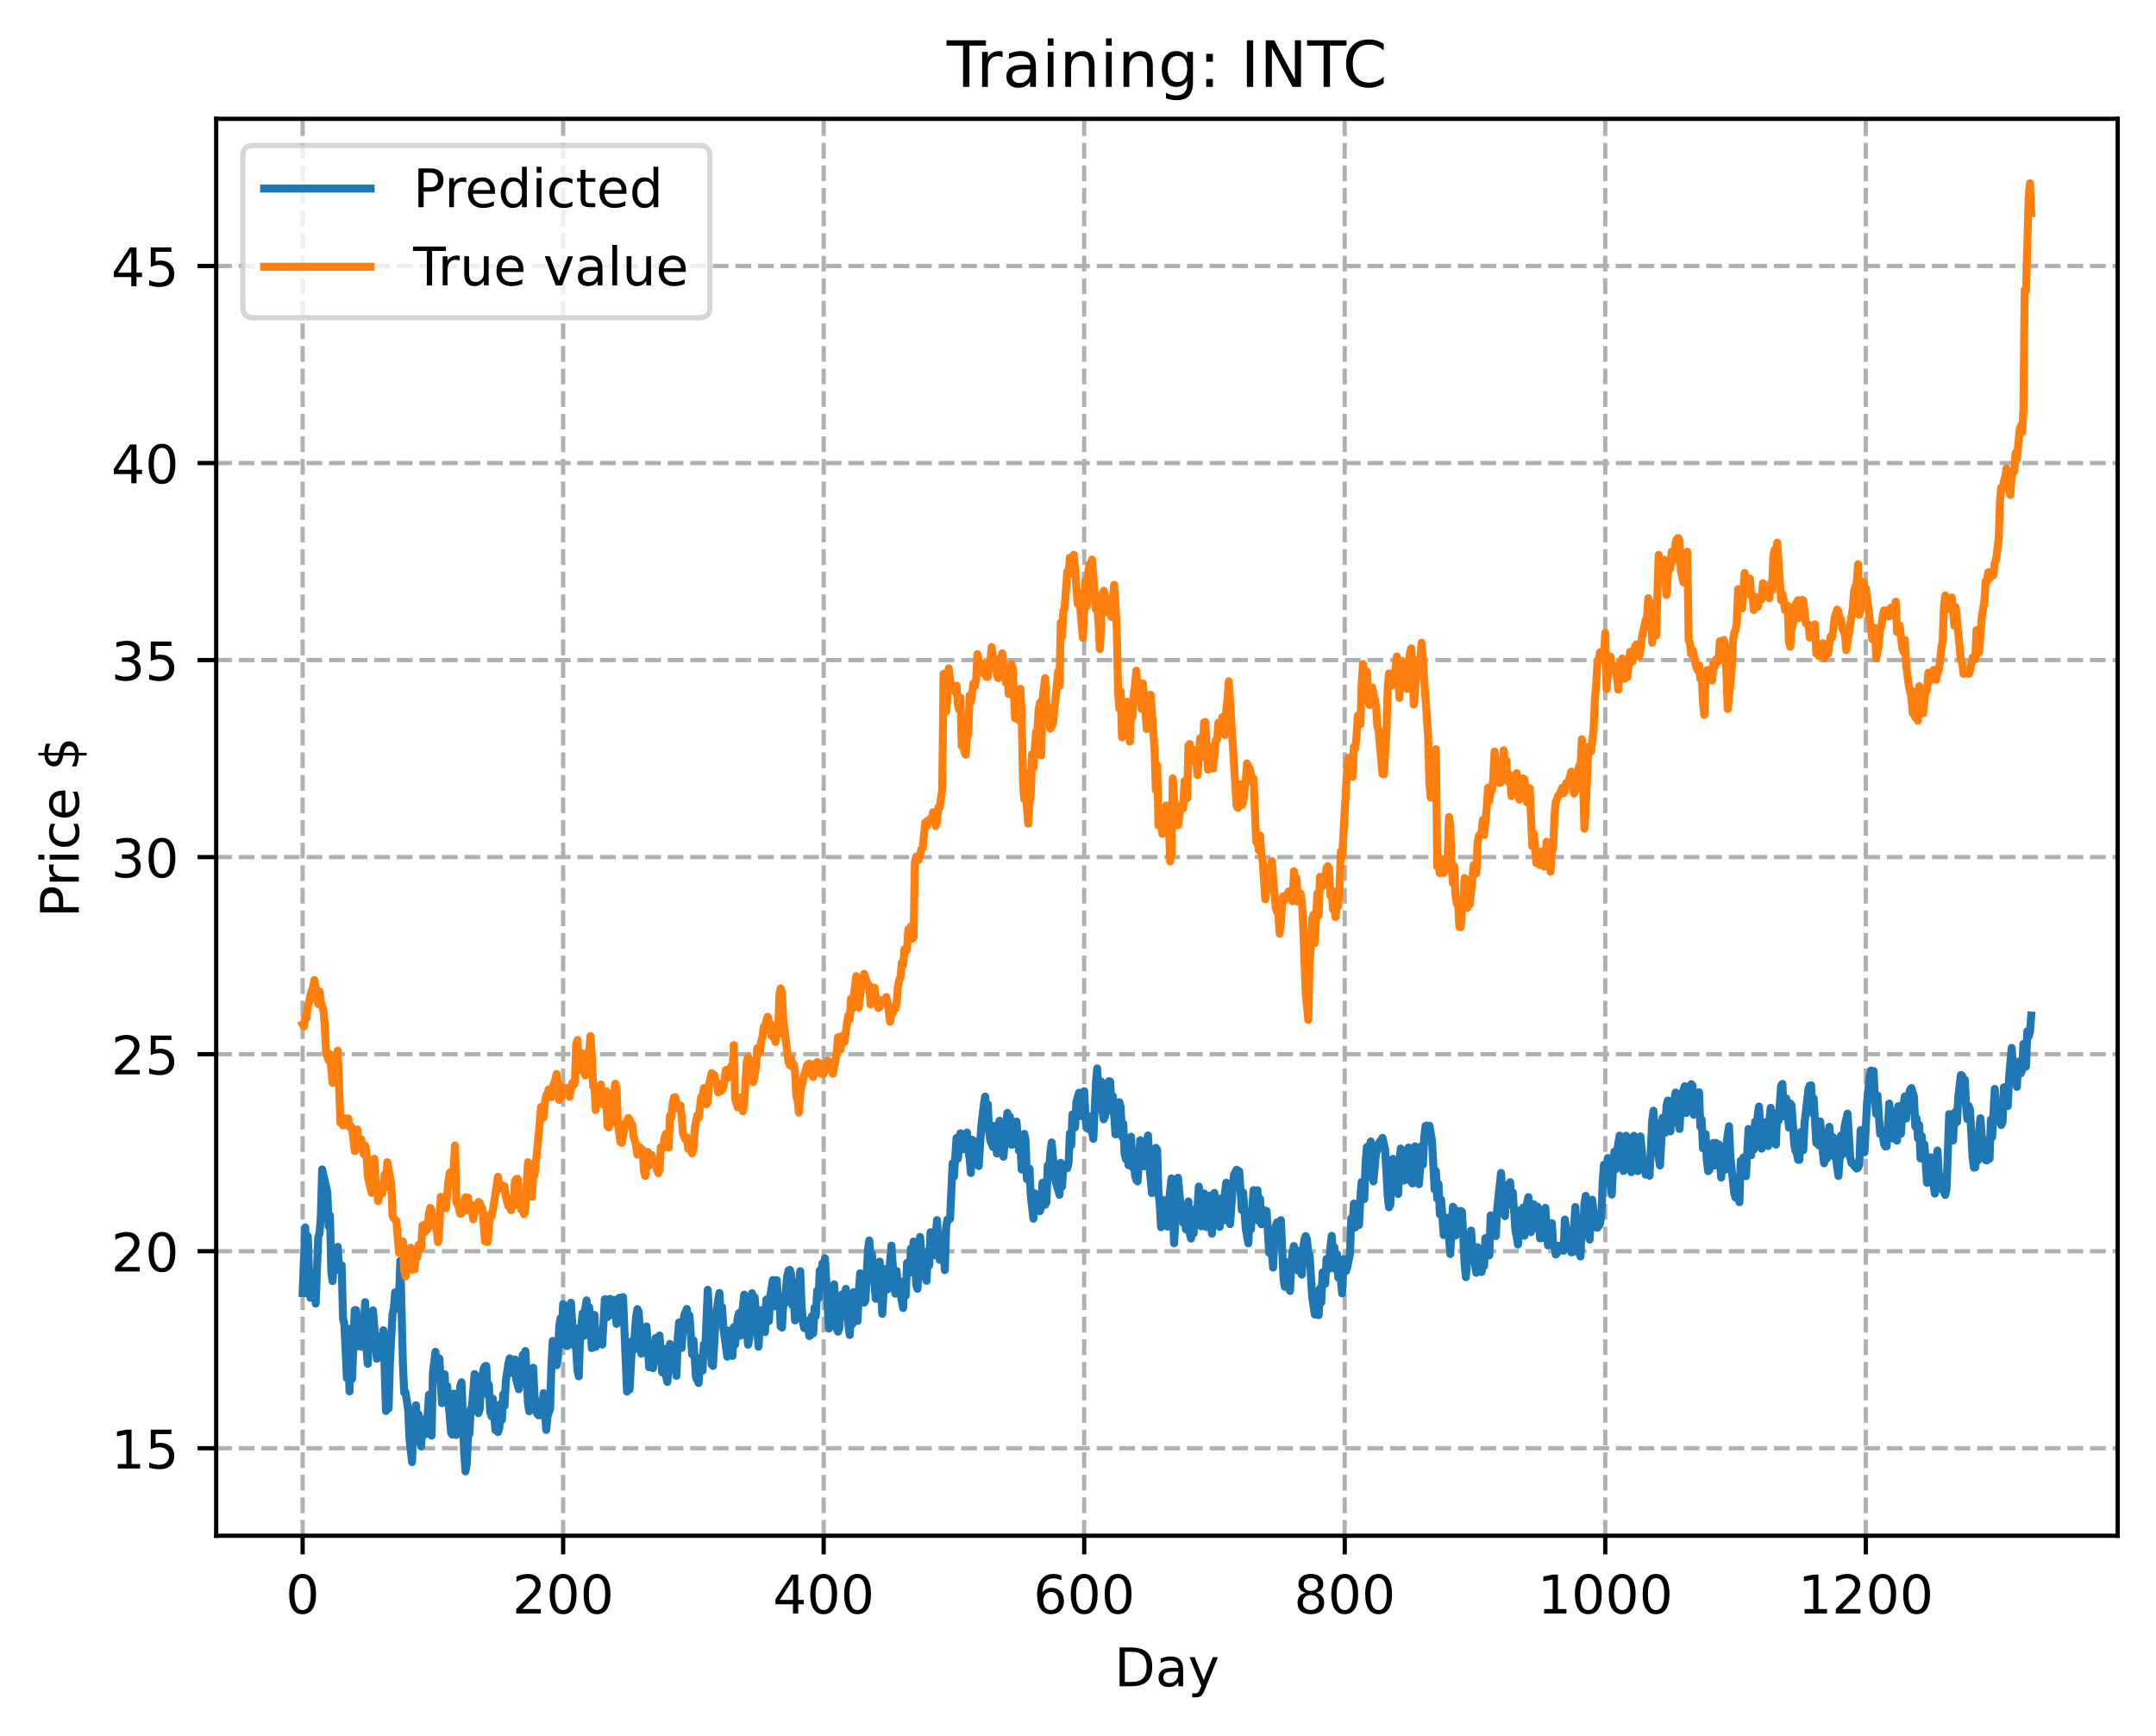 <?xml version="1.0" encoding="utf-8" standalone="no"?>
<!DOCTYPE svg PUBLIC "-//W3C//DTD SVG 1.1//EN"
  "http://www.w3.org/Graphics/SVG/1.1/DTD/svg11.dtd">
<!-- Created with matplotlib (https://matplotlib.org/) -->
<svg height="325.986pt" version="1.1" viewBox="0 0 404.923 325.986" width="404.923pt" xmlns="http://www.w3.org/2000/svg" xmlns:xlink="http://www.w3.org/1999/xlink">
 <defs>
  <style type="text/css">
*{stroke-linecap:butt;stroke-linejoin:round;}
  </style>
 </defs>
 <g id="figure_1">
  <g id="patch_1">
   <path d="M 0 325.986 
L 404.923 325.986 
L 404.923 0 
L 0 0 
z
" style="fill:#ffffff;"/>
  </g>
  <g id="axes_1">
   <g id="patch_2">
    <path d="M 40.603 288.43 
L 397.723 288.43 
L 397.723 22.318 
L 40.603 22.318 
z
" style="fill:#ffffff;"/>
   </g>
   <g id="matplotlib.axis_1">
    <g id="xtick_1">
     <g id="line2d_1">
      <path clip-path="url(#p4d528b7325)" d="M 56.836 288.43 
L 56.836 22.318 
" style="fill:none;stroke:#b0b0b0;stroke-dasharray:2.96,1.28;stroke-dashoffset:0;stroke-width:0.8;"/>
     </g>
     <g id="line2d_2">
      <defs>
       <path d="M 0 0 
L 0 3.5 
" id="m81103c61f4" style="stroke:#000000;stroke-width:0.8;"/>
      </defs>
      <g>
       <use style="stroke:#000000;stroke-width:0.8;" x="56.836" xlink:href="#m81103c61f4" y="288.43"/>
      </g>
     </g>
     <g id="text_1">
      <!-- 0 -->
      <defs>
       <path d="M 31.781 66.406 
Q 24.172 66.406 20.328 58.906 
Q 16.5 51.422 16.5 36.375 
Q 16.5 21.391 20.328 13.891 
Q 24.172 6.391 31.781 6.391 
Q 39.453 6.391 43.281 13.891 
Q 47.125 21.391 47.125 36.375 
Q 47.125 51.422 43.281 58.906 
Q 39.453 66.406 31.781 66.406 
z
M 31.781 74.219 
Q 44.047 74.219 50.516 64.516 
Q 56.984 54.828 56.984 36.375 
Q 56.984 17.969 50.516 8.266 
Q 44.047 -1.422 31.781 -1.422 
Q 19.531 -1.422 13.062 8.266 
Q 6.594 17.969 6.594 36.375 
Q 6.594 54.828 13.062 64.516 
Q 19.531 74.219 31.781 74.219 
z
" id="DejaVuSans-48"/>
      </defs>
      <g transform="translate(53.655 303.029)scale(0.1 -0.1)">
       <use xlink:href="#DejaVuSans-48"/>
      </g>
     </g>
    </g>
    <g id="xtick_2">
     <g id="line2d_3">
      <path clip-path="url(#p4d528b7325)" d="M 105.766 288.43 
L 105.766 22.318 
" style="fill:none;stroke:#b0b0b0;stroke-dasharray:2.96,1.28;stroke-dashoffset:0;stroke-width:0.8;"/>
     </g>
     <g id="line2d_4">
      <g>
       <use style="stroke:#000000;stroke-width:0.8;" x="105.766" xlink:href="#m81103c61f4" y="288.43"/>
      </g>
     </g>
     <g id="text_2">
      <!-- 200 -->
      <defs>
       <path d="M 19.188 8.297 
L 53.609 8.297 
L 53.609 0 
L 7.328 0 
L 7.328 8.297 
Q 12.938 14.109 22.625 23.891 
Q 32.328 33.688 34.812 36.531 
Q 39.547 41.844 41.422 45.531 
Q 43.312 49.219 43.312 52.781 
Q 43.312 58.594 39.234 62.25 
Q 35.156 65.922 28.609 65.922 
Q 23.969 65.922 18.812 64.312 
Q 13.672 62.703 7.812 59.422 
L 7.812 69.391 
Q 13.766 71.781 18.938 73 
Q 24.125 74.219 28.422 74.219 
Q 39.75 74.219 46.484 68.547 
Q 53.219 62.891 53.219 53.422 
Q 53.219 48.922 51.531 44.891 
Q 49.859 40.875 45.406 35.406 
Q 44.188 33.984 37.641 27.219 
Q 31.109 20.453 19.188 8.297 
z
" id="DejaVuSans-50"/>
      </defs>
      <g transform="translate(96.223 303.029)scale(0.1 -0.1)">
       <use xlink:href="#DejaVuSans-50"/>
       <use x="63.623" xlink:href="#DejaVuSans-48"/>
       <use x="127.246" xlink:href="#DejaVuSans-48"/>
      </g>
     </g>
    </g>
    <g id="xtick_3">
     <g id="line2d_5">
      <path clip-path="url(#p4d528b7325)" d="M 154.697 288.43 
L 154.697 22.318 
" style="fill:none;stroke:#b0b0b0;stroke-dasharray:2.96,1.28;stroke-dashoffset:0;stroke-width:0.8;"/>
     </g>
     <g id="line2d_6">
      <g>
       <use style="stroke:#000000;stroke-width:0.8;" x="154.697" xlink:href="#m81103c61f4" y="288.43"/>
      </g>
     </g>
     <g id="text_3">
      <!-- 400 -->
      <defs>
       <path d="M 37.797 64.312 
L 12.891 25.391 
L 37.797 25.391 
z
M 35.203 72.906 
L 47.609 72.906 
L 47.609 25.391 
L 58.016 25.391 
L 58.016 17.188 
L 47.609 17.188 
L 47.609 0 
L 37.797 0 
L 37.797 17.188 
L 4.891 17.188 
L 4.891 26.703 
z
" id="DejaVuSans-52"/>
      </defs>
      <g transform="translate(145.153 303.029)scale(0.1 -0.1)">
       <use xlink:href="#DejaVuSans-52"/>
       <use x="63.623" xlink:href="#DejaVuSans-48"/>
       <use x="127.246" xlink:href="#DejaVuSans-48"/>
      </g>
     </g>
    </g>
    <g id="xtick_4">
     <g id="line2d_7">
      <path clip-path="url(#p4d528b7325)" d="M 203.628 288.43 
L 203.628 22.318 
" style="fill:none;stroke:#b0b0b0;stroke-dasharray:2.96,1.28;stroke-dashoffset:0;stroke-width:0.8;"/>
     </g>
     <g id="line2d_8">
      <g>
       <use style="stroke:#000000;stroke-width:0.8;" x="203.628" xlink:href="#m81103c61f4" y="288.43"/>
      </g>
     </g>
     <g id="text_4">
      <!-- 600 -->
      <defs>
       <path d="M 33.016 40.375 
Q 26.375 40.375 22.484 35.828 
Q 18.609 31.297 18.609 23.391 
Q 18.609 15.531 22.484 10.953 
Q 26.375 6.391 33.016 6.391 
Q 39.656 6.391 43.531 10.953 
Q 47.406 15.531 47.406 23.391 
Q 47.406 31.297 43.531 35.828 
Q 39.656 40.375 33.016 40.375 
z
M 52.594 71.297 
L 52.594 62.312 
Q 48.875 64.062 45.094 64.984 
Q 41.312 65.922 37.594 65.922 
Q 27.828 65.922 22.672 59.328 
Q 17.531 52.734 16.797 39.406 
Q 19.672 43.656 24.016 45.922 
Q 28.375 48.188 33.594 48.188 
Q 44.578 48.188 50.953 41.516 
Q 57.328 34.859 57.328 23.391 
Q 57.328 12.156 50.688 5.359 
Q 44.047 -1.422 33.016 -1.422 
Q 20.359 -1.422 13.672 8.266 
Q 6.984 17.969 6.984 36.375 
Q 6.984 53.656 15.188 63.938 
Q 23.391 74.219 37.203 74.219 
Q 40.922 74.219 44.703 73.484 
Q 48.484 72.75 52.594 71.297 
z
" id="DejaVuSans-54"/>
      </defs>
      <g transform="translate(194.084 303.029)scale(0.1 -0.1)">
       <use xlink:href="#DejaVuSans-54"/>
       <use x="63.623" xlink:href="#DejaVuSans-48"/>
       <use x="127.246" xlink:href="#DejaVuSans-48"/>
      </g>
     </g>
    </g>
    <g id="xtick_5">
     <g id="line2d_9">
      <path clip-path="url(#p4d528b7325)" d="M 252.558 288.43 
L 252.558 22.318 
" style="fill:none;stroke:#b0b0b0;stroke-dasharray:2.96,1.28;stroke-dashoffset:0;stroke-width:0.8;"/>
     </g>
     <g id="line2d_10">
      <g>
       <use style="stroke:#000000;stroke-width:0.8;" x="252.558" xlink:href="#m81103c61f4" y="288.43"/>
      </g>
     </g>
     <g id="text_5">
      <!-- 800 -->
      <defs>
       <path d="M 31.781 34.625 
Q 24.75 34.625 20.719 30.859 
Q 16.703 27.094 16.703 20.516 
Q 16.703 13.922 20.719 10.156 
Q 24.75 6.391 31.781 6.391 
Q 38.812 6.391 42.859 10.172 
Q 46.922 13.969 46.922 20.516 
Q 46.922 27.094 42.891 30.859 
Q 38.875 34.625 31.781 34.625 
z
M 21.922 38.812 
Q 15.578 40.375 12.031 44.719 
Q 8.5 49.078 8.5 55.328 
Q 8.5 64.062 14.719 69.141 
Q 20.953 74.219 31.781 74.219 
Q 42.672 74.219 48.875 69.141 
Q 55.078 64.062 55.078 55.328 
Q 55.078 49.078 51.531 44.719 
Q 48 40.375 41.703 38.812 
Q 48.828 37.156 52.797 32.312 
Q 56.781 27.484 56.781 20.516 
Q 56.781 9.906 50.312 4.234 
Q 43.844 -1.422 31.781 -1.422 
Q 19.734 -1.422 13.25 4.234 
Q 6.781 9.906 6.781 20.516 
Q 6.781 27.484 10.781 32.312 
Q 14.797 37.156 21.922 38.812 
z
M 18.312 54.391 
Q 18.312 48.734 21.844 45.562 
Q 25.391 42.391 31.781 42.391 
Q 38.141 42.391 41.719 45.562 
Q 45.312 48.734 45.312 54.391 
Q 45.312 60.062 41.719 63.234 
Q 38.141 66.406 31.781 66.406 
Q 25.391 66.406 21.844 63.234 
Q 18.312 60.062 18.312 54.391 
z
" id="DejaVuSans-56"/>
      </defs>
      <g transform="translate(243.015 303.029)scale(0.1 -0.1)">
       <use xlink:href="#DejaVuSans-56"/>
       <use x="63.623" xlink:href="#DejaVuSans-48"/>
       <use x="127.246" xlink:href="#DejaVuSans-48"/>
      </g>
     </g>
    </g>
    <g id="xtick_6">
     <g id="line2d_11">
      <path clip-path="url(#p4d528b7325)" d="M 301.489 288.43 
L 301.489 22.318 
" style="fill:none;stroke:#b0b0b0;stroke-dasharray:2.96,1.28;stroke-dashoffset:0;stroke-width:0.8;"/>
     </g>
     <g id="line2d_12">
      <g>
       <use style="stroke:#000000;stroke-width:0.8;" x="301.489" xlink:href="#m81103c61f4" y="288.43"/>
      </g>
     </g>
     <g id="text_6">
      <!-- 1000 -->
      <defs>
       <path d="M 12.406 8.297 
L 28.516 8.297 
L 28.516 63.922 
L 10.984 60.406 
L 10.984 69.391 
L 28.422 72.906 
L 38.281 72.906 
L 38.281 8.297 
L 54.391 8.297 
L 54.391 0 
L 12.406 0 
z
" id="DejaVuSans-49"/>
      </defs>
      <g transform="translate(288.764 303.029)scale(0.1 -0.1)">
       <use xlink:href="#DejaVuSans-49"/>
       <use x="63.623" xlink:href="#DejaVuSans-48"/>
       <use x="127.246" xlink:href="#DejaVuSans-48"/>
       <use x="190.869" xlink:href="#DejaVuSans-48"/>
      </g>
     </g>
    </g>
    <g id="xtick_7">
     <g id="line2d_13">
      <path clip-path="url(#p4d528b7325)" d="M 350.419 288.43 
L 350.419 22.318 
" style="fill:none;stroke:#b0b0b0;stroke-dasharray:2.96,1.28;stroke-dashoffset:0;stroke-width:0.8;"/>
     </g>
     <g id="line2d_14">
      <g>
       <use style="stroke:#000000;stroke-width:0.8;" x="350.419" xlink:href="#m81103c61f4" y="288.43"/>
      </g>
     </g>
     <g id="text_7">
      <!-- 1200 -->
      <g transform="translate(337.694 303.029)scale(0.1 -0.1)">
       <use xlink:href="#DejaVuSans-49"/>
       <use x="63.623" xlink:href="#DejaVuSans-50"/>
       <use x="127.246" xlink:href="#DejaVuSans-48"/>
       <use x="190.869" xlink:href="#DejaVuSans-48"/>
      </g>
     </g>
    </g>
    <g id="text_8">
     <!-- Day -->
     <defs>
      <path d="M 19.672 64.797 
L 19.672 8.109 
L 31.594 8.109 
Q 46.688 8.109 53.688 14.938 
Q 60.688 21.781 60.688 36.531 
Q 60.688 51.172 53.688 57.984 
Q 46.688 64.797 31.594 64.797 
z
M 9.812 72.906 
L 30.078 72.906 
Q 51.266 72.906 61.172 64.094 
Q 71.094 55.281 71.094 36.531 
Q 71.094 17.672 61.125 8.828 
Q 51.172 0 30.078 0 
L 9.812 0 
z
" id="DejaVuSans-68"/>
      <path d="M 34.281 27.484 
Q 23.391 27.484 19.188 25 
Q 14.984 22.516 14.984 16.5 
Q 14.984 11.719 18.141 8.906 
Q 21.297 6.109 26.703 6.109 
Q 34.188 6.109 38.703 11.406 
Q 43.219 16.703 43.219 25.484 
L 43.219 27.484 
z
M 52.203 31.203 
L 52.203 0 
L 43.219 0 
L 43.219 8.297 
Q 40.141 3.328 35.547 0.953 
Q 30.953 -1.422 24.312 -1.422 
Q 15.922 -1.422 10.953 3.297 
Q 6 8.016 6 15.922 
Q 6 25.141 12.172 29.828 
Q 18.359 34.516 30.609 34.516 
L 43.219 34.516 
L 43.219 35.406 
Q 43.219 41.609 39.141 45 
Q 35.062 48.391 27.688 48.391 
Q 23 48.391 18.547 47.266 
Q 14.109 46.141 10.016 43.891 
L 10.016 52.203 
Q 14.938 54.109 19.578 55.047 
Q 24.219 56 28.609 56 
Q 40.484 56 46.344 49.844 
Q 52.203 43.703 52.203 31.203 
z
" id="DejaVuSans-97"/>
      <path d="M 32.172 -5.078 
Q 28.375 -14.844 24.75 -17.812 
Q 21.141 -20.797 15.094 -20.797 
L 7.906 -20.797 
L 7.906 -13.281 
L 13.188 -13.281 
Q 16.891 -13.281 18.938 -11.516 
Q 21 -9.766 23.484 -3.219 
L 25.094 0.875 
L 2.984 54.688 
L 12.5 54.688 
L 29.594 11.922 
L 46.688 54.688 
L 56.203 54.688 
z
" id="DejaVuSans-121"/>
     </defs>
     <g transform="translate(209.29 316.707)scale(0.1 -0.1)">
      <use xlink:href="#DejaVuSans-68"/>
      <use x="77.002" xlink:href="#DejaVuSans-97"/>
      <use x="138.281" xlink:href="#DejaVuSans-121"/>
     </g>
    </g>
   </g>
   <g id="matplotlib.axis_2">
    <g id="ytick_1">
     <g id="line2d_15">
      <path clip-path="url(#p4d528b7325)" d="M 40.603 272.001 
L 397.723 272.001 
" style="fill:none;stroke:#b0b0b0;stroke-dasharray:2.96,1.28;stroke-dashoffset:0;stroke-width:0.8;"/>
     </g>
     <g id="line2d_16">
      <defs>
       <path d="M 0 0 
L -3.5 0 
" id="m73fd614d1c" style="stroke:#000000;stroke-width:0.8;"/>
      </defs>
      <g>
       <use style="stroke:#000000;stroke-width:0.8;" x="40.603" xlink:href="#m73fd614d1c" y="272.001"/>
      </g>
     </g>
     <g id="text_9">
      <!-- 15 -->
      <defs>
       <path d="M 10.797 72.906 
L 49.516 72.906 
L 49.516 64.594 
L 19.828 64.594 
L 19.828 46.734 
Q 21.969 47.469 24.109 47.828 
Q 26.266 48.188 28.422 48.188 
Q 40.625 48.188 47.75 41.5 
Q 54.891 34.812 54.891 23.391 
Q 54.891 11.625 47.562 5.094 
Q 40.234 -1.422 26.906 -1.422 
Q 22.312 -1.422 17.547 -0.641 
Q 12.797 0.141 7.719 1.703 
L 7.719 11.625 
Q 12.109 9.234 16.797 8.062 
Q 21.484 6.891 26.703 6.891 
Q 35.156 6.891 40.078 11.328 
Q 45.016 15.766 45.016 23.391 
Q 45.016 31 40.078 35.438 
Q 35.156 39.891 26.703 39.891 
Q 22.75 39.891 18.812 39.016 
Q 14.891 38.141 10.797 36.281 
z
" id="DejaVuSans-53"/>
      </defs>
      <g transform="translate(20.878 275.801)scale(0.1 -0.1)">
       <use xlink:href="#DejaVuSans-49"/>
       <use x="63.623" xlink:href="#DejaVuSans-53"/>
      </g>
     </g>
    </g>
    <g id="ytick_2">
     <g id="line2d_17">
      <path clip-path="url(#p4d528b7325)" d="M 40.603 234.994 
L 397.723 234.994 
" style="fill:none;stroke:#b0b0b0;stroke-dasharray:2.96,1.28;stroke-dashoffset:0;stroke-width:0.8;"/>
     </g>
     <g id="line2d_18">
      <g>
       <use style="stroke:#000000;stroke-width:0.8;" x="40.603" xlink:href="#m73fd614d1c" y="234.994"/>
      </g>
     </g>
     <g id="text_10">
      <!-- 20 -->
      <g transform="translate(20.878 238.793)scale(0.1 -0.1)">
       <use xlink:href="#DejaVuSans-50"/>
       <use x="63.623" xlink:href="#DejaVuSans-48"/>
      </g>
     </g>
    </g>
    <g id="ytick_3">
     <g id="line2d_19">
      <path clip-path="url(#p4d528b7325)" d="M 40.603 197.987 
L 397.723 197.987 
" style="fill:none;stroke:#b0b0b0;stroke-dasharray:2.96,1.28;stroke-dashoffset:0;stroke-width:0.8;"/>
     </g>
     <g id="line2d_20">
      <g>
       <use style="stroke:#000000;stroke-width:0.8;" x="40.603" xlink:href="#m73fd614d1c" y="197.987"/>
      </g>
     </g>
     <g id="text_11">
      <!-- 25 -->
      <g transform="translate(20.878 201.786)scale(0.1 -0.1)">
       <use xlink:href="#DejaVuSans-50"/>
       <use x="63.623" xlink:href="#DejaVuSans-53"/>
      </g>
     </g>
    </g>
    <g id="ytick_4">
     <g id="line2d_21">
      <path clip-path="url(#p4d528b7325)" d="M 40.603 160.979 
L 397.723 160.979 
" style="fill:none;stroke:#b0b0b0;stroke-dasharray:2.96,1.28;stroke-dashoffset:0;stroke-width:0.8;"/>
     </g>
     <g id="line2d_22">
      <g>
       <use style="stroke:#000000;stroke-width:0.8;" x="40.603" xlink:href="#m73fd614d1c" y="160.979"/>
      </g>
     </g>
     <g id="text_12">
      <!-- 30 -->
      <defs>
       <path d="M 40.578 39.312 
Q 47.656 37.797 51.625 33 
Q 55.609 28.219 55.609 21.188 
Q 55.609 10.406 48.188 4.484 
Q 40.766 -1.422 27.094 -1.422 
Q 22.516 -1.422 17.656 -0.516 
Q 12.797 0.391 7.625 2.203 
L 7.625 11.719 
Q 11.719 9.328 16.594 8.109 
Q 21.484 6.891 26.812 6.891 
Q 36.078 6.891 40.938 10.547 
Q 45.797 14.203 45.797 21.188 
Q 45.797 27.641 41.281 31.266 
Q 36.766 34.906 28.719 34.906 
L 20.219 34.906 
L 20.219 43.016 
L 29.109 43.016 
Q 36.375 43.016 40.234 45.922 
Q 44.094 48.828 44.094 54.297 
Q 44.094 59.906 40.109 62.906 
Q 36.141 65.922 28.719 65.922 
Q 24.656 65.922 20.016 65.031 
Q 15.375 64.156 9.812 62.312 
L 9.812 71.094 
Q 15.438 72.656 20.344 73.438 
Q 25.25 74.219 29.594 74.219 
Q 40.828 74.219 47.359 69.109 
Q 53.906 64.016 53.906 55.328 
Q 53.906 49.266 50.438 45.094 
Q 46.969 40.922 40.578 39.312 
z
" id="DejaVuSans-51"/>
      </defs>
      <g transform="translate(20.878 164.778)scale(0.1 -0.1)">
       <use xlink:href="#DejaVuSans-51"/>
       <use x="63.623" xlink:href="#DejaVuSans-48"/>
      </g>
     </g>
    </g>
    <g id="ytick_5">
     <g id="line2d_23">
      <path clip-path="url(#p4d528b7325)" d="M 40.603 123.972 
L 397.723 123.972 
" style="fill:none;stroke:#b0b0b0;stroke-dasharray:2.96,1.28;stroke-dashoffset:0;stroke-width:0.8;"/>
     </g>
     <g id="line2d_24">
      <g>
       <use style="stroke:#000000;stroke-width:0.8;" x="40.603" xlink:href="#m73fd614d1c" y="123.972"/>
      </g>
     </g>
     <g id="text_13">
      <!-- 35 -->
      <g transform="translate(20.878 127.771)scale(0.1 -0.1)">
       <use xlink:href="#DejaVuSans-51"/>
       <use x="63.623" xlink:href="#DejaVuSans-53"/>
      </g>
     </g>
    </g>
    <g id="ytick_6">
     <g id="line2d_25">
      <path clip-path="url(#p4d528b7325)" d="M 40.603 86.965 
L 397.723 86.965 
" style="fill:none;stroke:#b0b0b0;stroke-dasharray:2.96,1.28;stroke-dashoffset:0;stroke-width:0.8;"/>
     </g>
     <g id="line2d_26">
      <g>
       <use style="stroke:#000000;stroke-width:0.8;" x="40.603" xlink:href="#m73fd614d1c" y="86.965"/>
      </g>
     </g>
     <g id="text_14">
      <!-- 40 -->
      <g transform="translate(20.878 90.764)scale(0.1 -0.1)">
       <use xlink:href="#DejaVuSans-52"/>
       <use x="63.623" xlink:href="#DejaVuSans-48"/>
      </g>
     </g>
    </g>
    <g id="ytick_7">
     <g id="line2d_27">
      <path clip-path="url(#p4d528b7325)" d="M 40.603 49.957 
L 397.723 49.957 
" style="fill:none;stroke:#b0b0b0;stroke-dasharray:2.96,1.28;stroke-dashoffset:0;stroke-width:0.8;"/>
     </g>
     <g id="line2d_28">
      <g>
       <use style="stroke:#000000;stroke-width:0.8;" x="40.603" xlink:href="#m73fd614d1c" y="49.957"/>
      </g>
     </g>
     <g id="text_15">
      <!-- 45 -->
      <g transform="translate(20.878 53.756)scale(0.1 -0.1)">
       <use xlink:href="#DejaVuSans-52"/>
       <use x="63.623" xlink:href="#DejaVuSans-53"/>
      </g>
     </g>
    </g>
    <g id="text_16">
     <!-- Price $ -->
     <defs>
      <path d="M 19.672 64.797 
L 19.672 37.406 
L 32.078 37.406 
Q 38.969 37.406 42.719 40.969 
Q 46.484 44.531 46.484 51.125 
Q 46.484 57.672 42.719 61.234 
Q 38.969 64.797 32.078 64.797 
z
M 9.812 72.906 
L 32.078 72.906 
Q 44.344 72.906 50.609 67.359 
Q 56.891 61.812 56.891 51.125 
Q 56.891 40.328 50.609 34.812 
Q 44.344 29.297 32.078 29.297 
L 19.672 29.297 
L 19.672 0 
L 9.812 0 
z
" id="DejaVuSans-80"/>
      <path d="M 41.109 46.297 
Q 39.594 47.172 37.812 47.578 
Q 36.031 48 33.891 48 
Q 26.266 48 22.188 43.047 
Q 18.109 38.094 18.109 28.812 
L 18.109 0 
L 9.078 0 
L 9.078 54.688 
L 18.109 54.688 
L 18.109 46.188 
Q 20.953 51.172 25.484 53.578 
Q 30.031 56 36.531 56 
Q 37.453 56 38.578 55.875 
Q 39.703 55.766 41.062 55.516 
z
" id="DejaVuSans-114"/>
      <path d="M 9.422 54.688 
L 18.406 54.688 
L 18.406 0 
L 9.422 0 
z
M 9.422 75.984 
L 18.406 75.984 
L 18.406 64.594 
L 9.422 64.594 
z
" id="DejaVuSans-105"/>
      <path d="M 48.781 52.594 
L 48.781 44.188 
Q 44.969 46.297 41.141 47.344 
Q 37.312 48.391 33.406 48.391 
Q 24.656 48.391 19.812 42.844 
Q 14.984 37.312 14.984 27.297 
Q 14.984 17.281 19.812 11.734 
Q 24.656 6.203 33.406 6.203 
Q 37.312 6.203 41.141 7.25 
Q 44.969 8.297 48.781 10.406 
L 48.781 2.094 
Q 45.016 0.344 40.984 -0.531 
Q 36.969 -1.422 32.422 -1.422 
Q 20.062 -1.422 12.781 6.344 
Q 5.516 14.109 5.516 27.297 
Q 5.516 40.672 12.859 48.328 
Q 20.219 56 33.016 56 
Q 37.156 56 41.109 55.141 
Q 45.062 54.297 48.781 52.594 
z
" id="DejaVuSans-99"/>
      <path d="M 56.203 29.594 
L 56.203 25.203 
L 14.891 25.203 
Q 15.484 15.922 20.484 11.062 
Q 25.484 6.203 34.422 6.203 
Q 39.594 6.203 44.453 7.469 
Q 49.312 8.734 54.109 11.281 
L 54.109 2.781 
Q 49.266 0.734 44.188 -0.344 
Q 39.109 -1.422 33.891 -1.422 
Q 20.797 -1.422 13.156 6.188 
Q 5.516 13.812 5.516 26.812 
Q 5.516 40.234 12.766 48.109 
Q 20.016 56 32.328 56 
Q 43.359 56 49.781 48.891 
Q 56.203 41.797 56.203 29.594 
z
M 47.219 32.234 
Q 47.125 39.594 43.094 43.984 
Q 39.062 48.391 32.422 48.391 
Q 24.906 48.391 20.391 44.141 
Q 15.875 39.891 15.188 32.172 
z
" id="DejaVuSans-101"/>
      <path id="DejaVuSans-32"/>
      <path d="M 33.797 -14.703 
L 28.906 -14.703 
L 28.859 0 
Q 23.734 0.094 18.609 1.188 
Q 13.484 2.297 8.297 4.5 
L 8.297 13.281 
Q 13.281 10.156 18.375 8.562 
Q 23.484 6.984 28.906 6.938 
L 28.906 29.203 
Q 18.109 30.953 13.203 35.156 
Q 8.297 39.359 8.297 46.688 
Q 8.297 54.641 13.625 59.219 
Q 18.953 63.812 28.906 64.5 
L 28.906 75.984 
L 33.797 75.984 
L 33.797 64.656 
Q 38.328 64.453 42.578 63.688 
Q 46.828 62.938 50.875 61.625 
L 50.875 53.078 
Q 46.828 55.125 42.547 56.25 
Q 38.281 57.375 33.797 57.562 
L 33.797 36.719 
Q 44.875 35.016 50.094 30.609 
Q 55.328 26.219 55.328 18.609 
Q 55.328 10.359 49.781 5.594 
Q 44.234 0.828 33.797 0.094 
z
M 28.906 37.594 
L 28.906 57.625 
Q 23.25 56.984 20.266 54.391 
Q 17.281 51.812 17.281 47.516 
Q 17.281 43.312 20.031 40.969 
Q 22.797 38.625 28.906 37.594 
z
M 33.797 28.219 
L 33.797 7.078 
Q 39.984 7.906 43.141 10.594 
Q 46.297 13.281 46.297 17.672 
Q 46.297 21.969 43.281 24.5 
Q 40.281 27.047 33.797 28.219 
z
" id="DejaVuSans-36"/>
     </defs>
     <g transform="translate(14.798 172.342)rotate(-90)scale(0.1 -0.1)">
      <use xlink:href="#DejaVuSans-80"/>
      <use x="58.553" xlink:href="#DejaVuSans-114"/>
      <use x="99.666" xlink:href="#DejaVuSans-105"/>
      <use x="127.449" xlink:href="#DejaVuSans-99"/>
      <use x="182.43" xlink:href="#DejaVuSans-101"/>
      <use x="243.953" xlink:href="#DejaVuSans-32"/>
      <use x="275.74" xlink:href="#DejaVuSans-36"/>
     </g>
    </g>
   </g>
   <g id="line2d_29">
    <path clip-path="url(#p4d528b7325)" d="M 56.836 242.851 
L 57.325 230.527 
L 57.57 238.626 
L 57.814 232.174 
L 58.059 239.857 
L 58.304 243.756 
L 58.548 241.435 
L 58.793 240.317 
L 59.038 240.544 
L 59.282 244.832 
L 59.772 232.319 
L 60.016 231.648 
L 60.261 228.395 
L 60.506 219.629 
L 61.484 223.953 
L 61.729 230.329 
L 61.974 228.273 
L 62.218 238.751 
L 62.463 240.606 
L 62.708 236.64 
L 62.952 237.455 
L 63.197 237.551 
L 63.441 234.166 
L 63.686 238.575 
L 63.931 237.784 
L 64.175 237.653 
L 64.42 247.657 
L 64.665 248.592 
L 65.154 258.835 
L 65.399 253.017 
L 65.643 261.324 
L 65.888 249.531 
L 66.133 258.983 
L 66.622 246.063 
L 66.867 246.057 
L 67.111 248.292 
L 67.356 252.847 
L 67.601 252.208 
L 67.845 252.884 
L 68.09 252.965 
L 68.579 244.558 
L 68.824 253.199 
L 69.069 256.147 
L 69.313 250.044 
L 69.558 249.844 
L 69.802 250.909 
L 70.047 246.086 
L 70.781 255.196 
L 71.27 250.987 
L 71.515 253.562 
L 71.76 254.552 
L 72.004 249.846 
L 72.494 265.003 
L 72.738 262.305 
L 72.983 264.539 
L 73.228 256.002 
L 73.717 246.903 
L 73.962 245.785 
L 74.206 242.728 
L 74.451 244.723 
L 74.696 245.769 
L 74.94 243.443 
L 75.185 236.792 
L 75.674 256.238 
L 75.919 261.543 
L 76.163 261.48 
L 76.653 264.728 
L 76.897 270.104 
L 77.387 274.602 
L 77.631 266.308 
L 77.876 266.301 
L 78.121 263.921 
L 78.365 268.082 
L 78.61 265.628 
L 78.855 270.543 
L 79.099 271.651 
L 79.344 266.922 
L 79.589 268.627 
L 79.833 269.389 
L 80.078 266.397 
L 80.323 265.73 
L 80.567 261.939 
L 81.056 269.637 
L 81.301 257.866 
L 81.79 253.893 
L 82.035 258.699 
L 82.524 255.153 
L 83.014 263.541 
L 83.503 258.103 
L 83.748 262.44 
L 83.992 260.316 
L 84.726 269.109 
L 84.971 269.457 
L 85.216 261.732 
L 85.46 264.863 
L 85.705 269.517 
L 85.95 267.81 
L 86.439 260.333 
L 86.684 259.609 
L 87.173 272.787 
L 87.417 276.334 
L 87.662 274.989 
L 87.907 269.467 
L 88.151 269.366 
L 88.396 264.65 
L 88.641 264.262 
L 89.13 258.065 
L 89.619 264.581 
L 89.864 265.414 
L 90.109 264.559 
L 90.353 259.566 
L 90.843 257.038 
L 91.087 256.585 
L 91.332 256.541 
L 91.577 261.931 
L 91.821 260.074 
L 92.066 265.17 
L 92.311 265.996 
L 92.555 262.674 
L 93.044 268.602 
L 93.289 268.43 
L 93.534 268.962 
L 93.778 268.22 
L 94.023 263.682 
L 94.268 266.687 
L 94.512 261.868 
L 94.757 264.036 
L 95.002 259.342 
L 95.491 256.037 
L 95.736 255.108 
L 95.98 257.544 
L 96.225 255.845 
L 96.47 258.015 
L 96.714 255.32 
L 96.959 259.093 
L 97.448 260.926 
L 97.693 256.466 
L 97.938 258.674 
L 98.182 254.47 
L 98.427 257.351 
L 98.672 253.744 
L 99.161 263.601 
L 99.405 265.059 
L 99.895 258.048 
L 100.139 256.88 
L 100.384 262.156 
L 100.873 265.515 
L 101.118 265.808 
L 101.363 265.808 
L 101.607 263.788 
L 101.852 264.077 
L 102.097 261.651 
L 102.586 268.556 
L 102.831 265.945 
L 103.32 264.617 
L 103.565 256.29 
L 103.809 251.85 
L 104.054 254.347 
L 104.299 254.484 
L 104.543 256.405 
L 104.788 254.999 
L 105.032 249.063 
L 105.277 247.585 
L 105.522 250.475 
L 105.766 244.914 
L 106.256 252.615 
L 106.5 252.819 
L 106.99 245.942 
L 107.234 244.673 
L 107.724 252.674 
L 107.968 249.416 
L 108.458 257.353 
L 108.702 258.495 
L 108.947 251.009 
L 109.436 246.625 
L 109.681 250.897 
L 109.926 245.75 
L 110.17 244.221 
L 110.415 248.561 
L 110.66 245.514 
L 111.149 253.195 
L 111.393 248.046 
L 111.638 246.955 
L 111.883 252.95 
L 112.127 250.643 
L 112.372 250.99 
L 112.617 250.078 
L 112.861 249.871 
L 113.106 252.543 
L 113.595 244.01 
L 114.085 247.363 
L 114.574 243.933 
L 114.819 244.652 
L 115.063 246.971 
L 115.308 244.13 
L 115.797 248.648 
L 116.042 244.695 
L 116.287 243.75 
L 116.531 243.717 
L 116.776 244.135 
L 117.02 243.608 
L 117.754 261.357 
L 117.999 259.531 
L 118.244 260.962 
L 118.733 251.868 
L 118.978 253.602 
L 119.467 247.229 
L 119.712 245.869 
L 119.956 246.332 
L 120.446 254.235 
L 120.69 251.053 
L 120.935 253.39 
L 121.424 249.125 
L 121.914 256.792 
L 122.158 252.548 
L 122.648 256.97 
L 123.137 251.298 
L 123.381 254.802 
L 123.626 251.892 
L 123.871 250.825 
L 124.36 257.749 
L 124.605 253.276 
L 125.094 258.458 
L 125.339 259.534 
L 125.828 252.396 
L 126.073 256.932 
L 126.317 253.217 
L 127.051 258.403 
L 127.296 251.221 
L 127.541 248.359 
L 127.785 252.228 
L 128.03 253.167 
L 128.275 249.016 
L 128.519 246.971 
L 129.008 245.846 
L 129.253 249.392 
L 129.498 247.064 
L 129.987 254.365 
L 130.232 251.704 
L 130.721 258.701 
L 131.21 259.751 
L 131.455 255.034 
L 131.944 257.422 
L 132.189 252.5 
L 132.434 253.886 
L 132.923 242.247 
L 133.657 256.237 
L 133.902 256.539 
L 134.391 248.007 
L 134.88 244.204 
L 135.125 242.835 
L 135.369 247.379 
L 135.614 245.485 
L 135.859 249.458 
L 136.593 254.808 
L 136.837 249.903 
L 137.327 254.398 
L 137.571 254.665 
L 137.816 249.243 
L 138.061 252.525 
L 138.55 247.488 
L 138.795 246.612 
L 139.039 250.862 
L 139.284 247.4 
L 139.773 243.144 
L 140.263 250.274 
L 140.507 252.576 
L 140.752 251.184 
L 141.241 242.876 
L 141.486 246.51 
L 141.73 243.655 
L 142.464 252.931 
L 142.709 248.247 
L 142.954 246.05 
L 143.198 248.607 
L 143.443 248.887 
L 143.688 250.178 
L 143.932 244.074 
L 144.177 247.244 
L 144.422 248.107 
L 144.666 243.382 
L 145.156 240.405 
L 145.4 245.356 
L 145.89 240.438 
L 146.134 245.155 
L 146.379 244.135 
L 146.624 249.132 
L 146.868 249.34 
L 147.113 244.709 
L 147.357 244.883 
L 147.847 239.699 
L 148.091 238.605 
L 148.336 238.499 
L 148.581 239.304 
L 148.825 245.143 
L 149.07 243.842 
L 149.315 247.995 
L 149.804 241.064 
L 150.049 241.246 
L 150.293 238.741 
L 150.538 245.061 
L 150.783 248.218 
L 151.027 249.435 
L 151.517 248.046 
L 152.006 250.93 
L 152.251 250.74 
L 152.495 247.182 
L 152.74 250.424 
L 152.984 245.57 
L 153.229 247.124 
L 153.474 242.402 
L 153.718 243.842 
L 153.963 238.604 
L 154.208 240.227 
L 154.452 237.277 
L 154.697 240.649 
L 154.942 236.337 
L 155.676 249.513 
L 155.92 243.932 
L 156.165 246.825 
L 156.41 241.814 
L 156.654 241.206 
L 157.144 249.554 
L 157.388 250.112 
L 157.633 249.488 
L 157.878 244.307 
L 158.122 243.093 
L 158.367 247.231 
L 158.856 242.065 
L 159.345 248.99 
L 159.59 250.736 
L 159.835 246.819 
L 160.079 248.699 
L 160.324 242.683 
L 160.813 247.778 
L 161.058 248.095 
L 161.303 242.295 
L 161.547 239.135 
L 161.792 241.735 
L 162.037 242.845 
L 162.281 244.666 
L 162.526 244.288 
L 163.015 234.749 
L 163.26 232.964 
L 163.505 236.257 
L 163.749 235.424 
L 164.483 243.939 
L 164.972 237.815 
L 165.217 236.942 
L 165.706 246.751 
L 166.196 238.352 
L 166.685 242.17 
L 166.93 239.792 
L 167.419 233.931 
L 167.908 241.127 
L 168.153 242.967 
L 168.398 238.708 
L 168.642 241.857 
L 168.887 242.918 
L 169.132 243.058 
L 169.621 245.657 
L 169.866 240.514 
L 170.11 243.327 
L 170.355 237.18 
L 170.6 239.113 
L 170.844 239.054 
L 171.089 234.485 
L 171.333 237.285 
L 171.578 233.178 
L 171.823 234.906 
L 172.067 241.306 
L 172.312 242.06 
L 172.801 232.307 
L 173.291 238.052 
L 173.535 237.616 
L 173.78 239.744 
L 174.025 240.559 
L 174.269 235.02 
L 174.514 237.658 
L 174.759 231.431 
L 175.003 234.317 
L 175.248 234.444 
L 175.493 235.748 
L 175.982 229.16 
L 176.471 236.604 
L 176.716 231.805 
L 176.96 235.047 
L 177.205 234.906 
L 177.45 238.547 
L 177.694 230.46 
L 177.939 229.041 
L 178.184 229.109 
L 178.428 228.925 
L 178.918 218.494 
L 179.162 220.991 
L 179.652 213.719 
L 179.896 217.606 
L 180.386 212.835 
L 180.63 215.915 
L 180.875 213.213 
L 181.12 215.811 
L 181.364 213.345 
L 181.609 212.698 
L 181.854 215.928 
L 182.098 217.555 
L 182.343 220.315 
L 182.588 214.048 
L 183.077 217.972 
L 183.321 214.421 
L 183.811 218.998 
L 184.3 211.511 
L 184.789 207.354 
L 185.034 205.951 
L 185.279 208.889 
L 185.523 207.42 
L 185.768 212.552 
L 186.013 214.292 
L 186.502 215.436 
L 186.747 211.444 
L 187.236 216.64 
L 187.481 212.36 
L 187.725 210.491 
L 187.97 214.779 
L 188.215 216.538 
L 188.459 217.246 
L 189.193 209.019 
L 189.438 212.232 
L 189.682 209.719 
L 189.927 214.972 
L 190.172 214.968 
L 190.416 212.573 
L 190.661 211.968 
L 190.906 210.632 
L 191.395 216.133 
L 191.64 215.007 
L 191.884 219.659 
L 192.129 215.087 
L 192.374 212.956 
L 192.618 214.166 
L 192.863 221.461 
L 193.108 220.834 
L 193.352 219.511 
L 193.597 224.601 
L 194.086 228.898 
L 194.331 224.108 
L 194.575 225.797 
L 194.82 226.404 
L 195.065 226.65 
L 195.309 227.494 
L 195.554 226.67 
L 195.799 222.137 
L 196.043 226.297 
L 196.288 226.265 
L 196.533 225.831 
L 196.777 218.871 
L 197.022 220.516 
L 197.267 216.535 
L 197.511 214.558 
L 198.001 219.957 
L 198.245 221.88 
L 198.735 223.453 
L 198.979 224.402 
L 199.224 218.387 
L 199.469 222.861 
L 199.713 218.841 
L 199.958 219.315 
L 200.447 219.413 
L 200.692 218.401 
L 200.936 212.848 
L 201.181 215.131 
L 201.426 209.294 
L 201.67 211.738 
L 201.915 211.713 
L 202.16 206.901 
L 202.649 205.233 
L 202.894 209.618 
L 203.138 205.53 
L 203.383 205.488 
L 203.628 204.944 
L 203.872 209.974 
L 204.117 211.907 
L 204.362 209.584 
L 204.606 211.963 
L 204.851 212.38 
L 205.096 212.536 
L 205.34 213.891 
L 205.83 203.299 
L 206.074 200.668 
L 206.319 206.523 
L 206.808 203.12 
L 207.053 208.651 
L 207.297 210.221 
L 207.542 209.643 
L 207.787 206.035 
L 208.276 203.052 
L 208.521 203.158 
L 208.765 208.705 
L 209.01 205.882 
L 209.499 213.042 
L 209.744 209.095 
L 209.989 207.135 
L 210.233 207.014 
L 210.478 207.927 
L 210.723 213.535 
L 210.967 211.065 
L 211.212 216.694 
L 211.457 217.724 
L 211.701 215.177 
L 211.946 218.835 
L 212.191 215.126 
L 212.435 213.486 
L 212.68 219.201 
L 212.924 217.517 
L 213.169 220.677 
L 213.414 221.639 
L 213.658 221.879 
L 214.148 214.143 
L 214.392 217.638 
L 214.637 214.513 
L 214.882 219.058 
L 215.126 215.644 
L 215.616 213.25 
L 215.86 218.918 
L 216.35 224.087 
L 216.594 218.501 
L 217.084 215.577 
L 217.328 215.922 
L 217.573 223.895 
L 217.818 226.33 
L 218.062 230.494 
L 218.307 226.817 
L 218.551 225.404 
L 218.796 230.127 
L 219.041 226.346 
L 219.285 230.383 
L 219.53 225.815 
L 220.019 221.319 
L 220.509 233.512 
L 221.243 221.2 
L 221.732 226.501 
L 221.977 228.688 
L 222.221 229.656 
L 222.466 226.922 
L 222.711 230.891 
L 222.955 226.88 
L 223.2 225.643 
L 223.445 231.603 
L 223.689 232.623 
L 223.934 228.328 
L 224.179 231.65 
L 224.423 227.164 
L 224.668 230.194 
L 225.157 222.848 
L 225.646 230.329 
L 226.136 224.126 
L 226.38 229.034 
L 226.625 230.479 
L 226.87 225.568 
L 227.114 224.541 
L 227.604 231.717 
L 228.093 224.041 
L 228.338 227.64 
L 228.582 228.998 
L 228.827 229.094 
L 229.072 230.427 
L 229.316 225.081 
L 229.806 229.251 
L 230.05 224.175 
L 230.295 222.126 
L 230.539 226.797 
L 230.784 227.657 
L 231.029 229.911 
L 231.518 223.06 
L 231.763 220.629 
L 232.252 219.693 
L 232.741 219.99 
L 233.231 227.267 
L 233.475 223.971 
L 233.965 230.753 
L 234.454 233.519 
L 234.699 228.429 
L 234.943 230.867 
L 235.433 223.516 
L 235.677 227.741 
L 236.167 223.529 
L 236.411 229.3 
L 236.656 225.152 
L 236.9 229.942 
L 237.145 227.871 
L 237.39 227.302 
L 237.879 227.441 
L 238.368 235.291 
L 238.613 231.991 
L 239.102 238.068 
L 239.347 232.838 
L 239.592 230.245 
L 239.836 229.577 
L 240.081 230.265 
L 240.326 230 
L 240.57 229.16 
L 241.06 240.163 
L 241.304 241.683 
L 241.549 237.024 
L 242.038 241.672 
L 242.283 242.464 
L 242.527 237.503 
L 242.772 235.058 
L 243.017 234.015 
L 243.261 238.147 
L 243.506 234.776 
L 243.751 238.619 
L 243.995 234.974 
L 244.24 238.226 
L 244.485 239.408 
L 244.729 234.683 
L 244.974 232.812 
L 245.219 232.154 
L 245.463 232.772 
L 245.708 235.432 
L 245.953 235.67 
L 246.442 243.474 
L 246.931 246.888 
L 247.176 242.694 
L 247.421 245.521 
L 247.665 247.008 
L 247.91 241.964 
L 248.155 244.632 
L 248.399 238.953 
L 248.644 239.569 
L 248.888 241.107 
L 249.133 236.437 
L 249.622 238.3 
L 249.867 234.163 
L 250.112 232.098 
L 250.356 235.748 
L 250.601 234.225 
L 250.846 238.408 
L 251.09 235.514 
L 251.335 239.939 
L 251.58 237.852 
L 252.069 242.913 
L 252.314 236.475 
L 252.558 238.072 
L 252.803 238.708 
L 253.048 237.908 
L 253.537 235.528 
L 253.782 228.808 
L 254.026 230.138 
L 254.271 226.035 
L 254.515 230.535 
L 254.76 226.211 
L 255.249 230.064 
L 255.494 224.817 
L 255.739 221.979 
L 255.983 224.978 
L 256.228 225.215 
L 256.473 218.458 
L 256.717 215.432 
L 256.962 218.551 
L 257.207 215.149 
L 257.451 214.37 
L 257.696 219.657 
L 257.941 221.879 
L 258.43 216.586 
L 258.675 216.01 
L 258.919 214.782 
L 259.653 213.72 
L 260.143 215.896 
L 260.632 224.595 
L 260.876 226.757 
L 261.121 226.237 
L 261.366 220.546 
L 261.61 217.647 
L 261.855 220.048 
L 262.1 221.246 
L 262.344 223.423 
L 262.589 224.244 
L 262.834 218.162 
L 263.078 215.709 
L 263.323 220.176 
L 263.568 221.755 
L 263.812 217.997 
L 264.057 221.591 
L 264.546 215.515 
L 264.791 220.106 
L 265.036 221.906 
L 265.28 222.277 
L 265.77 215.283 
L 266.014 219.688 
L 266.259 221.749 
L 266.503 222.412 
L 266.993 215.253 
L 267.237 218.748 
L 267.482 213.722 
L 267.727 211.464 
L 267.971 211.39 
L 268.216 211.634 
L 268.461 211.418 
L 268.95 214.247 
L 269.439 223.422 
L 269.684 219.948 
L 269.929 225.124 
L 270.173 222.382 
L 270.418 228.069 
L 270.663 225.314 
L 271.152 231.974 
L 271.397 228.676 
L 271.641 231.548 
L 271.886 228.717 
L 272.375 235.533 
L 272.864 226.644 
L 273.109 226.921 
L 273.354 232.063 
L 273.598 228.621 
L 274.332 227.425 
L 274.577 227.583 
L 275.066 237.298 
L 275.311 239.866 
L 275.8 232.697 
L 276.045 234.799 
L 276.29 231.118 
L 276.534 235.082 
L 276.779 236.005 
L 277.268 239.051 
L 277.513 234.252 
L 277.758 237.265 
L 278.002 237.903 
L 278.247 238.906 
L 278.491 237.845 
L 278.736 237.766 
L 278.981 232.533 
L 279.47 235.813 
L 279.715 235.758 
L 279.959 228.273 
L 280.204 230.045 
L 280.449 228.772 
L 280.938 232.154 
L 281.183 227.089 
L 281.917 220.29 
L 282.406 227.531 
L 282.651 228.421 
L 282.895 222.797 
L 283.14 226.336 
L 283.385 222.419 
L 283.629 222.03 
L 283.874 226.028 
L 284.118 223.974 
L 284.608 230.949 
L 285.097 233.731 
L 285.586 227.268 
L 285.831 230.78 
L 286.076 226.8 
L 286.32 232.09 
L 286.565 227.975 
L 286.81 225.853 
L 287.054 224.829 
L 287.544 231.402 
L 287.788 227.547 
L 288.033 226.163 
L 288.278 230.613 
L 288.767 226.631 
L 289.256 232.593 
L 289.501 229.44 
L 289.746 232.471 
L 289.99 228.434 
L 290.235 226.849 
L 290.724 233.906 
L 290.969 229.864 
L 291.213 232.98 
L 291.458 229.718 
L 291.703 233.663 
L 291.947 234.12 
L 292.192 235.622 
L 292.437 235.333 
L 292.681 233.972 
L 292.926 233.951 
L 293.171 234.124 
L 293.415 234.798 
L 293.66 234.899 
L 293.905 229.045 
L 294.394 232.311 
L 294.639 232.671 
L 294.883 233.685 
L 295.128 235.205 
L 295.373 235.169 
L 295.862 226.678 
L 296.351 233.821 
L 296.596 235.342 
L 296.84 235.987 
L 297.085 229.728 
L 297.33 231.795 
L 297.574 225.977 
L 297.819 224.597 
L 298.064 229.675 
L 298.308 231.771 
L 298.553 232.815 
L 298.798 227.666 
L 299.042 225.331 
L 299.532 230.033 
L 299.776 230.547 
L 300.021 230.585 
L 300.266 230.26 
L 300.51 229.749 
L 300.755 228.344 
L 301 222.052 
L 301.244 218.739 
L 301.489 221.19 
L 301.734 222.044 
L 301.978 217.487 
L 302.467 222.466 
L 302.712 224.352 
L 302.957 219.036 
L 303.201 216.296 
L 303.446 219.599 
L 303.691 216.245 
L 304.18 213.284 
L 304.669 218.646 
L 304.914 219.931 
L 305.159 215.202 
L 305.403 213.309 
L 305.648 217.478 
L 305.893 214.751 
L 306.382 220.145 
L 306.627 215.501 
L 306.871 213.313 
L 307.116 216.65 
L 307.605 219.962 
L 307.85 215.393 
L 308.094 213.429 
L 308.584 218.614 
L 308.828 219.311 
L 309.073 220.603 
L 309.318 220.1 
L 309.562 220.041 
L 309.807 220.83 
L 310.296 210.551 
L 310.541 208.603 
L 310.786 214.267 
L 311.03 210.888 
L 311.52 217.454 
L 311.764 218.895 
L 312.254 209.94 
L 312.498 211.944 
L 312.743 212.759 
L 312.988 207.722 
L 313.232 206.695 
L 313.477 211.122 
L 313.722 212.493 
L 313.966 207.971 
L 314.211 210.839 
L 314.455 206.566 
L 314.7 205.195 
L 314.945 209.457 
L 315.189 210.472 
L 315.434 212.032 
L 315.679 207.682 
L 315.923 205.501 
L 316.413 204.004 
L 316.657 209.05 
L 316.902 205.127 
L 317.147 208.179 
L 317.391 204.783 
L 317.636 203.615 
L 317.881 203.894 
L 318.125 209.368 
L 318.37 207.565 
L 318.615 207.092 
L 318.859 205.4 
L 319.104 205.137 
L 319.349 211.639 
L 319.593 210.276 
L 319.838 215.675 
L 320.082 213.349 
L 320.327 212.986 
L 320.572 218.025 
L 320.816 219.964 
L 321.061 219.714 
L 321.306 215.257 
L 321.55 218.018 
L 321.795 214.648 
L 322.04 218.894 
L 322.284 214.649 
L 322.529 217.426 
L 322.774 214.926 
L 323.263 221.167 
L 323.508 216.29 
L 323.752 218.928 
L 323.997 219.702 
L 324.242 214.896 
L 324.731 211.512 
L 324.976 217.066 
L 325.71 224.153 
L 325.954 224.936 
L 326.199 224.563 
L 326.443 224.837 
L 326.688 225.787 
L 326.933 218 
L 327.177 220.559 
L 327.422 217.403 
L 327.667 220.354 
L 327.911 220.897 
L 328.401 212.035 
L 328.645 215.272 
L 328.89 216.986 
L 329.135 212.411 
L 329.379 215.911 
L 329.624 210.685 
L 329.869 213.657 
L 330.113 209.512 
L 330.358 207.809 
L 330.847 215.736 
L 331.092 211.268 
L 331.337 214.884 
L 331.581 210.751 
L 332.07 215.26 
L 332.315 210.537 
L 332.56 208.072 
L 332.804 212.69 
L 333.049 209.125 
L 333.294 213.794 
L 333.538 214.985 
L 333.783 209.015 
L 334.028 210.491 
L 334.517 203.919 
L 334.762 203.573 
L 335.006 209.682 
L 335.496 206.316 
L 335.985 211.791 
L 336.23 207.235 
L 336.474 207.573 
L 336.964 214.675 
L 337.208 216.154 
L 337.453 216.422 
L 337.698 217.824 
L 337.942 217.852 
L 338.187 212.612 
L 338.431 214.94 
L 338.676 216.035 
L 338.921 210.813 
L 339.655 204.547 
L 339.899 203.873 
L 340.144 203.826 
L 340.389 209.062 
L 340.633 206.305 
L 341.123 214.678 
L 341.367 211.398 
L 341.612 215.13 
L 341.857 210.606 
L 342.346 216.412 
L 342.591 218.478 
L 342.835 213.788 
L 343.08 217.621 
L 343.325 213.6 
L 343.569 211.623 
L 344.058 217.042 
L 344.303 213.612 
L 344.548 216.586 
L 344.792 217.365 
L 345.282 220.881 
L 345.771 213.242 
L 346.016 216.843 
L 346.26 213.081 
L 346.505 211.156 
L 346.994 209.151 
L 347.484 217.274 
L 347.728 218.456 
L 347.973 218.424 
L 348.218 218.954 
L 348.707 219.468 
L 348.952 219.32 
L 349.196 218.772 
L 349.441 212.249 
L 350.175 216.417 
L 350.664 206.988 
L 351.153 202.195 
L 351.398 201.063 
L 351.643 201.629 
L 351.887 201.146 
L 352.132 206.511 
L 352.377 209.243 
L 352.621 205.755 
L 353.111 212.981 
L 353.6 213.02 
L 353.845 214.845 
L 354.089 215.316 
L 354.334 215.297 
L 354.823 207.26 
L 355.313 211.873 
L 355.557 213.831 
L 355.802 208.767 
L 356.291 214.232 
L 356.536 207.748 
L 356.78 211.228 
L 357.025 212.93 
L 357.27 208.767 
L 357.759 205.91 
L 358.004 210.085 
L 358.248 207.299 
L 358.738 204.68 
L 358.982 204.348 
L 359.472 205.999 
L 359.716 211.58 
L 359.961 210.04 
L 360.206 213.804 
L 360.45 211.286 
L 360.695 217.573 
L 360.94 213.402 
L 361.184 217.26 
L 361.429 214.941 
L 361.918 222.163 
L 362.163 217.619 
L 362.407 221.467 
L 362.652 217.355 
L 362.897 220.83 
L 363.386 224.175 
L 363.631 218.894 
L 363.875 216.078 
L 364.12 220.226 
L 364.609 223.363 
L 364.854 222.727 
L 365.099 223.856 
L 365.343 224.426 
L 365.588 223.229 
L 366.077 209.238 
L 366.322 213.251 
L 366.567 209.576 
L 366.811 214.194 
L 367.056 209.167 
L 367.301 208.715 
L 367.545 210.743 
L 367.79 206.007 
L 368.279 201.892 
L 368.524 202.045 
L 368.768 203.609 
L 369.013 202.787 
L 369.258 207.72 
L 369.502 210.195 
L 369.747 207.724 
L 369.992 208.379 
L 370.481 217.459 
L 370.726 219.297 
L 370.97 219.256 
L 371.215 215.785 
L 371.46 217.987 
L 371.704 212.58 
L 371.949 210.023 
L 372.194 213.327 
L 372.438 214.405 
L 372.928 217.883 
L 373.172 217.945 
L 373.417 217.291 
L 373.662 217.609 
L 373.906 210.287 
L 374.151 213.569 
L 374.64 204.513 
L 374.885 208.213 
L 375.374 209.363 
L 375.863 211.303 
L 376.108 210.731 
L 376.353 204.204 
L 376.842 207.06 
L 377.087 207.726 
L 377.331 202.255 
L 377.821 196.813 
L 378.065 200.141 
L 378.31 200.83 
L 378.555 201.081 
L 378.799 204.129 
L 379.044 199.394 
L 379.289 201.107 
L 379.533 201.594 
L 379.778 201.012 
L 380.022 196.068 
L 380.512 200.315 
L 380.756 193.696 
L 381.001 194.678 
L 381.246 193.814 
L 381.49 190.733 
L 381.49 190.733 
" style="fill:none;stroke:#1f77b4;stroke-linecap:square;stroke-width:1.5;"/>
   </g>
   <g id="line2d_30">
    <path clip-path="url(#p4d528b7325)" d="M 56.836 192.362 
L 57.081 192.806 
L 57.325 191.103 
L 57.57 191.251 
L 57.814 188.883 
L 58.059 188.291 
L 58.304 186.884 
L 58.793 185.404 
L 59.038 184.072 
L 59.772 188.587 
L 60.016 186.218 
L 60.261 188.143 
L 60.75 189.771 
L 60.995 192.584 
L 61.24 197.691 
L 61.729 199.171 
L 61.974 197.987 
L 62.463 203.39 
L 62.708 199.245 
L 62.952 202.353 
L 63.197 202.502 
L 63.441 197.32 
L 63.931 210.865 
L 64.175 210.273 
L 64.42 211.383 
L 64.665 210.125 
L 64.909 210.051 
L 65.154 210.495 
L 65.399 210.051 
L 65.643 211.679 
L 65.888 211.457 
L 66.133 211.901 
L 66.622 216.194 
L 66.867 215.454 
L 67.111 212.123 
L 67.356 215.306 
L 67.845 213.974 
L 68.09 216.12 
L 68.335 216.786 
L 68.579 215.158 
L 68.824 216.416 
L 69.069 220.931 
L 69.802 224.04 
L 70.047 222.189 
L 70.292 217.601 
L 70.536 221.745 
L 70.781 222.634 
L 71.026 225.594 
L 71.515 223.226 
L 71.76 224.188 
L 72.249 220.561 
L 72.494 222.93 
L 72.738 218.267 
L 73.472 222.189 
L 73.717 228.259 
L 73.962 228.851 
L 74.451 229.295 
L 74.94 235.29 
L 75.185 234.772 
L 75.429 233.588 
L 75.674 233.144 
L 75.919 238.621 
L 76.163 239.731 
L 76.408 237.066 
L 76.653 235.808 
L 76.897 235.512 
L 77.142 234.328 
L 77.387 238.473 
L 77.631 238.177 
L 77.876 238.399 
L 78.121 235.216 
L 78.365 236.104 
L 78.61 233.81 
L 78.855 233.81 
L 79.099 234.402 
L 79.344 230.183 
L 79.589 230.035 
L 79.833 231.367 
L 80.323 230.775 
L 80.567 227.889 
L 80.812 226.852 
L 81.056 227.37 
L 81.301 229.295 
L 81.546 230.257 
L 81.79 230.183 
L 82.035 231.219 
L 82.28 233.292 
L 82.524 230.405 
L 82.769 224.78 
L 83.014 225.224 
L 83.258 226.408 
L 83.503 225.742 
L 83.748 226.926 
L 84.237 221.671 
L 84.482 220.191 
L 84.726 220.191 
L 84.971 221.079 
L 85.216 219.377 
L 85.46 215.158 
L 85.705 225.742 
L 86.194 226.778 
L 86.439 227.963 
L 86.684 227.889 
L 86.928 227.222 
L 87.173 225.52 
L 87.417 224.854 
L 87.662 227.296 
L 87.907 224.928 
L 88.151 226.408 
L 88.396 226.26 
L 88.885 228.999 
L 89.13 227.592 
L 89.375 227.37 
L 89.619 226.186 
L 89.864 225.742 
L 90.109 225.89 
L 90.353 226.778 
L 90.598 226.926 
L 91.087 233.144 
L 91.332 231.885 
L 91.577 233.292 
L 92.066 228.111 
L 92.311 228.481 
L 92.555 227.37 
L 93.534 221.005 
L 93.778 223.3 
L 94.023 222.485 
L 94.268 222.856 
L 94.512 222.708 
L 94.757 222.782 
L 95.002 224.78 
L 95.491 226.556 
L 95.736 226.26 
L 95.98 227.296 
L 96.225 225.15 
L 96.47 226.482 
L 96.714 221.893 
L 96.959 221.449 
L 97.204 221.375 
L 97.448 224.41 
L 97.693 224.262 
L 97.938 227.222 
L 98.182 226.556 
L 98.427 228.037 
L 98.672 226.926 
L 99.161 218.267 
L 99.405 221.523 
L 99.65 222.56 
L 99.895 224.78 
L 100.139 220.857 
L 100.384 220.709 
L 101.118 213.678 
L 101.607 207.905 
L 101.852 209.977 
L 102.097 209.829 
L 102.341 207.164 
L 102.586 205.758 
L 102.831 205.462 
L 103.075 204.574 
L 103.32 205.684 
L 103.565 206.054 
L 103.809 204.278 
L 104.299 202.724 
L 104.543 201.687 
L 105.032 206.572 
L 105.277 203.908 
L 105.522 205.832 
L 105.766 205.092 
L 106.011 204.796 
L 106.256 204.278 
L 106.5 204.87 
L 106.745 205.018 
L 106.99 205.98 
L 107.479 203.39 
L 107.724 203.834 
L 107.968 203.316 
L 108.213 196.21 
L 108.458 195.322 
L 108.702 200.207 
L 109.192 201.021 
L 109.436 197.913 
L 109.926 201.983 
L 110.17 198.061 
L 110.415 198.579 
L 110.66 197.246 
L 110.904 194.582 
L 111.149 197.987 
L 111.393 204.056 
L 111.638 203.908 
L 111.883 208.497 
L 112.127 206.276 
L 112.372 205.388 
L 112.617 205.018 
L 112.861 203.686 
L 113.106 206.202 
L 113.351 207.46 
L 113.595 207.164 
L 113.84 204.944 
L 114.085 211.457 
L 114.329 211.753 
L 114.574 210.939 
L 114.819 205.462 
L 115.063 206.128 
L 115.308 205.832 
L 115.553 203.538 
L 115.797 204.278 
L 116.042 211.013 
L 116.531 214.492 
L 116.776 214.64 
L 117.51 210.865 
L 117.754 211.013 
L 117.999 209.977 
L 118.244 210.273 
L 118.488 211.309 
L 118.733 211.161 
L 118.978 213.382 
L 119.467 215.01 
L 119.712 216.86 
L 119.956 216.416 
L 120.201 215.454 
L 120.446 216.342 
L 120.69 215.972 
L 120.935 219.969 
L 121.18 220.857 
L 121.669 216.342 
L 121.914 218.933 
L 122.158 218.267 
L 122.403 216.934 
L 122.648 218.193 
L 122.892 218.785 
L 123.137 218.045 
L 123.381 219.747 
L 123.626 220.339 
L 123.871 219.673 
L 124.115 215.454 
L 124.36 215.75 
L 124.605 215.232 
L 124.849 213.456 
L 125.094 212.938 
L 125.583 215.528 
L 125.828 209.533 
L 126.073 209.903 
L 126.317 207.312 
L 126.562 206.128 
L 126.807 206.054 
L 127.296 208.201 
L 127.541 207.609 
L 127.785 207.609 
L 128.03 209.755 
L 128.275 212.938 
L 128.764 214.048 
L 129.008 213.604 
L 129.253 215.75 
L 129.498 214.196 
L 129.742 214.048 
L 129.987 216.638 
L 130.232 215.824 
L 130.476 212.049 
L 130.966 209.459 
L 131.21 209.903 
L 131.7 205.98 
L 131.944 206.276 
L 132.189 204.352 
L 132.434 204.87 
L 132.678 207.386 
L 132.923 207.016 
L 133.168 203.686 
L 133.657 201.539 
L 134.146 201.909 
L 134.391 203.02 
L 134.636 203.538 
L 134.88 205.166 
L 135.125 203.538 
L 135.369 204.944 
L 135.614 204.722 
L 135.859 204.13 
L 136.348 200.947 
L 136.593 202.502 
L 137.082 200.947 
L 137.327 200.207 
L 137.571 201.243 
L 137.816 196.284 
L 138.061 206.35 
L 138.55 207.979 
L 138.795 206.128 
L 139.039 206.572 
L 139.529 208.719 
L 139.773 207.312 
L 140.263 199.319 
L 140.507 198.505 
L 140.752 199.319 
L 140.996 202.279 
L 141.241 201.909 
L 141.486 203.242 
L 141.975 200.503 
L 142.22 196.876 
L 142.464 196.95 
L 142.709 197.617 
L 142.954 195.618 
L 143.198 194.804 
L 143.443 192.806 
L 143.688 193.546 
L 143.932 191.695 
L 144.177 190.955 
L 144.422 192.139 
L 144.666 192.213 
L 144.911 194.582 
L 145.156 193.62 
L 145.645 195.692 
L 145.89 194.064 
L 146.134 194.286 
L 146.379 186.81 
L 146.624 185.626 
L 146.868 186.588 
L 147.113 191.695 
L 148.091 199.393 
L 148.336 200.059 
L 148.581 198.727 
L 148.825 200.355 
L 149.07 199.911 
L 149.315 201.391 
L 149.559 205.758 
L 149.804 206.72 
L 150.049 208.941 
L 150.293 205.462 
L 150.538 203.908 
L 150.783 203.242 
L 151.027 201.909 
L 151.272 201.317 
L 151.517 200.207 
L 151.761 199.837 
L 152.006 199.763 
L 152.251 201.687 
L 152.495 199.911 
L 152.74 202.279 
L 152.984 200.725 
L 153.229 200.799 
L 153.474 199.467 
L 153.718 199.763 
L 153.963 199.763 
L 154.208 201.687 
L 154.452 200.873 
L 154.697 201.687 
L 154.942 200.725 
L 155.186 200.651 
L 155.431 199.171 
L 155.676 199.985 
L 155.92 199.763 
L 156.165 201.169 
L 156.41 201.687 
L 157.144 197.839 
L 157.388 194.804 
L 157.633 196.728 
L 157.878 197.098 
L 158.122 194.582 
L 158.612 195.692 
L 159.101 191.991 
L 159.345 190.659 
L 159.59 191.399 
L 159.835 187.551 
L 160.079 189.401 
L 160.813 183.332 
L 161.058 187.403 
L 161.303 189.253 
L 161.792 184.886 
L 162.281 182.888 
L 163.015 185.034 
L 163.26 185.034 
L 163.505 188.661 
L 163.749 188.143 
L 164.239 185.478 
L 164.483 187.254 
L 164.728 187.551 
L 164.972 189.327 
L 165.217 189.105 
L 165.462 187.847 
L 165.951 188.365 
L 166.44 187.254 
L 166.685 188.143 
L 167.174 191.917 
L 167.419 190.289 
L 167.664 190.289 
L 167.908 189.105 
L 168.153 189.475 
L 168.398 188.439 
L 168.642 185.33 
L 168.887 184.072 
L 169.132 183.48 
L 169.376 180.815 
L 169.621 181.259 
L 169.866 178.299 
L 170.11 178.743 
L 170.355 178.299 
L 170.6 174.524 
L 170.844 176.448 
L 171.089 174.006 
L 171.333 176.3 
L 171.578 176.078 
L 171.823 161.941 
L 172.067 160.905 
L 172.312 161.349 
L 172.557 161.497 
L 173.046 159.499 
L 173.291 159.277 
L 173.78 154.466 
L 174.025 155.206 
L 174.269 154.096 
L 174.514 154.318 
L 174.759 153.726 
L 175.003 153.726 
L 175.248 152.542 
L 175.493 153.356 
L 175.737 155.132 
L 175.982 154.392 
L 176.227 151.653 
L 176.471 151.727 
L 176.96 148.323 
L 177.205 126.562 
L 177.45 133.594 
L 177.694 133.594 
L 177.939 130.929 
L 178.184 125.526 
L 178.673 129.523 
L 178.918 129.523 
L 179.162 129.671 
L 179.407 129.967 
L 179.652 128.783 
L 179.896 132.188 
L 180.141 133.298 
L 180.386 131.003 
L 180.63 140.107 
L 180.875 139.959 
L 181.12 141.143 
L 181.364 141.735 
L 181.609 138.627 
L 181.854 137.813 
L 182.098 130.633 
L 182.343 131.817 
L 182.832 128.339 
L 183.077 128.857 
L 183.321 127.673 
L 183.566 122.862 
L 184.055 125.378 
L 184.545 125.526 
L 184.789 126.562 
L 185.034 124.564 
L 185.279 127.155 
L 185.523 127.155 
L 185.768 124.638 
L 186.013 123.972 
L 186.257 121.529 
L 186.502 124.638 
L 186.747 123.824 
L 186.991 123.824 
L 187.236 126.784 
L 187.481 127.377 
L 187.725 124.49 
L 187.97 124.12 
L 188.215 122.714 
L 188.459 125.304 
L 188.704 126.118 
L 188.948 128.265 
L 189.193 125.822 
L 189.438 130.337 
L 189.682 129.449 
L 189.927 124.712 
L 190.172 125.304 
L 190.661 134.926 
L 190.906 131.151 
L 191.15 130.559 
L 191.395 135.296 
L 191.64 129.375 
L 191.884 134.186 
L 192.129 146.842 
L 192.374 150.099 
L 192.618 145.14 
L 192.863 151.579 
L 193.108 154.688 
L 193.352 150.765 
L 193.597 149.285 
L 193.842 141.661 
L 194.086 144.178 
L 194.575 137.443 
L 194.82 137.295 
L 195.065 133.298 
L 195.309 131.966 
L 195.554 141.883 
L 195.799 131.299 
L 196.288 127.377 
L 196.533 133.15 
L 196.777 132.706 
L 197.267 136.85 
L 197.756 135.962 
L 198.735 126.118 
L 198.979 128.783 
L 199.224 116.941 
L 199.469 119.605 
L 199.713 114.72 
L 199.958 114.202 
L 200.447 107.319 
L 200.692 107.911 
L 200.936 104.728 
L 201.181 105.986 
L 201.426 105.764 
L 201.67 104.21 
L 202.404 113.462 
L 202.649 111.389 
L 203.138 117.163 
L 203.383 119.827 
L 203.872 109.021 
L 204.117 113.832 
L 204.362 107.615 
L 204.606 105.986 
L 204.851 105.912 
L 205.096 105.098 
L 205.83 114.424 
L 206.074 113.906 
L 206.319 116.941 
L 206.563 121.9 
L 207.053 111.463 
L 207.297 110.945 
L 208.276 115.164 
L 208.521 113.24 
L 208.765 115.904 
L 209.255 109.835 
L 209.744 118.051 
L 209.989 129.967 
L 210.233 133.076 
L 210.478 129.819 
L 210.723 138.479 
L 210.967 133.964 
L 211.212 133.594 
L 211.457 134.334 
L 211.701 131.817 
L 212.191 139.293 
L 212.435 133.594 
L 212.68 134.704 
L 212.924 130.485 
L 213.169 128.709 
L 213.414 125.97 
L 213.658 129.375 
L 213.903 129.819 
L 214.148 128.339 
L 214.392 133.15 
L 214.637 128.339 
L 215.126 133.964 
L 215.371 136.924 
L 215.616 130.929 
L 216.105 130.485 
L 216.594 137.369 
L 216.839 140.847 
L 217.084 148.397 
L 217.328 143.734 
L 217.573 155.058 
L 217.818 154.096 
L 218.062 154.836 
L 218.307 156.612 
L 218.551 154.392 
L 218.796 155.502 
L 219.041 151.283 
L 219.285 152.098 
L 219.53 155.132 
L 219.775 161.793 
L 220.019 160.387 
L 220.264 146.176 
L 220.509 150.173 
L 220.753 151.579 
L 220.998 154.984 
L 221.243 154.984 
L 221.732 151.653 
L 221.977 151.283 
L 222.221 151.801 
L 222.466 146.694 
L 222.955 149.951 
L 223.2 140.033 
L 223.445 139.737 
L 223.689 142.698 
L 223.934 140.773 
L 224.179 142.994 
L 224.423 140.995 
L 224.912 145.584 
L 225.402 138.627 
L 225.646 139.663 
L 225.891 142.106 
L 226.136 135.666 
L 226.38 135.592 
L 226.625 141.439 
L 226.87 144.548 
L 227.114 144.4 
L 227.359 140.255 
L 227.604 141.069 
L 227.848 144.326 
L 228.338 138.997 
L 228.582 138.849 
L 228.827 135.74 
L 229.072 137.665 
L 229.561 134.704 
L 229.806 135.444 
L 230.05 138.035 
L 230.295 133.52 
L 230.539 131.299 
L 230.784 127.969 
L 232.252 151.357 
L 232.497 151.727 
L 232.741 147.509 
L 232.986 147.287 
L 233.231 151.209 
L 233.475 150.691 
L 233.965 146.546 
L 234.209 143.364 
L 234.454 145.658 
L 234.699 144.252 
L 235.188 146.842 
L 235.433 146.25 
L 235.922 158.093 
L 236.167 157.945 
L 236.411 159.647 
L 236.656 156.908 
L 236.9 160.683 
L 237.145 161.719 
L 237.634 168.899 
L 237.879 167.122 
L 238.124 162.978 
L 238.368 163.57 
L 238.613 163.274 
L 238.858 161.719 
L 239.592 170.453 
L 239.836 171.267 
L 240.081 171.415 
L 240.326 175.338 
L 240.57 173.192 
L 240.815 168.677 
L 241.06 168.307 
L 241.304 169.047 
L 241.549 168.751 
L 242.038 167.419 
L 242.283 167.493 
L 242.772 169.269 
L 243.017 163.644 
L 243.261 168.603 
L 243.506 164.976 
L 243.751 169.343 
L 243.995 168.233 
L 244.24 167.789 
L 244.485 169.047 
L 244.729 173.118 
L 245.219 186.44 
L 245.708 191.547 
L 245.953 180.963 
L 246.197 177.855 
L 246.442 172.674 
L 246.687 171.785 
L 246.931 177.114 
L 247.421 167.789 
L 247.665 171.933 
L 247.91 164.68 
L 248.155 166.604 
L 248.399 166.382 
L 248.644 164.902 
L 248.888 165.494 
L 249.133 162.978 
L 249.378 162.682 
L 249.622 163.126 
L 249.867 168.233 
L 250.112 167.197 
L 250.356 170.823 
L 250.601 170.305 
L 250.846 172.23 
L 251.09 169.787 
L 251.335 170.157 
L 251.58 166.604 
L 251.824 159.943 
L 252.069 160.979 
L 252.803 148.101 
L 253.048 143.882 
L 253.292 142.328 
L 253.537 145.14 
L 253.782 144.622 
L 254.026 145.88 
L 254.271 140.255 
L 254.515 140.625 
L 254.76 138.479 
L 255.005 134.408 
L 255.249 135.518 
L 255.494 136.036 
L 255.739 128.413 
L 255.983 124.712 
L 256.228 127.007 
L 256.473 127.895 
L 256.717 126.118 
L 256.962 131.151 
L 257.207 132.41 
L 257.696 129.079 
L 258.43 132.558 
L 258.675 136.184 
L 258.919 137.221 
L 259.653 145.362 
L 259.898 145.436 
L 260.387 137.591 
L 260.632 129.153 
L 260.876 126.488 
L 261.366 128.709 
L 261.61 128.043 
L 261.855 127.969 
L 262.344 123.306 
L 262.589 125.23 
L 262.834 131.077 
L 263.078 124.416 
L 263.323 124.12 
L 263.568 125.822 
L 263.812 125.378 
L 264.057 125.674 
L 264.302 129.375 
L 264.546 127.895 
L 264.791 122.64 
L 265.036 121.751 
L 265.28 124.638 
L 265.525 132.336 
L 266.259 123.972 
L 266.503 124.12 
L 266.748 124.49 
L 266.993 120.715 
L 268.216 138.183 
L 268.461 147.361 
L 268.705 149.803 
L 269.195 141.143 
L 269.439 146.842 
L 269.684 140.699 
L 269.929 162.756 
L 270.173 162.46 
L 270.418 164.014 
L 270.663 163.496 
L 270.907 161.497 
L 271.152 163.94 
L 271.397 161.423 
L 271.641 162.386 
L 271.886 161.201 
L 272.131 153.43 
L 272.375 154.91 
L 272.62 162.46 
L 272.864 165.864 
L 273.109 162.682 
L 273.354 168.085 
L 273.598 169.713 
L 273.843 169.787 
L 274.088 174.08 
L 274.332 174.154 
L 274.577 171.045 
L 274.822 170.009 
L 275.066 164.902 
L 275.311 165.272 
L 275.556 170.527 
L 275.8 165.79 
L 276.045 169.861 
L 276.779 162.46 
L 277.024 162.46 
L 277.268 164.014 
L 277.513 158.241 
L 277.758 156.982 
L 278.247 156.316 
L 278.491 154.022 
L 278.736 156.834 
L 279.225 151.727 
L 279.47 147.953 
L 279.715 150.395 
L 279.959 148.767 
L 280.204 148.471 
L 280.449 146.324 
L 280.693 141.143 
L 280.938 143.66 
L 281.183 143.808 
L 281.427 146.176 
L 281.672 147.065 
L 281.917 146.916 
L 282.406 140.921 
L 282.651 143.586 
L 282.895 142.846 
L 283.14 146.176 
L 283.385 146.916 
L 283.629 145.584 
L 283.874 149.507 
L 284.118 148.915 
L 284.363 148.619 
L 284.852 145.214 
L 285.342 150.173 
L 285.586 148.767 
L 285.831 149.137 
L 286.076 146.176 
L 286.32 146.398 
L 286.81 150.691 
L 287.054 150.617 
L 287.299 148.027 
L 287.788 158.907 
L 288.033 156.464 
L 288.278 158.315 
L 288.522 162.089 
L 288.767 161.719 
L 289.012 160.683 
L 289.256 162.46 
L 289.501 159.943 
L 289.746 160.535 
L 289.99 162.756 
L 290.235 161.645 
L 290.479 158.093 
L 290.724 161.127 
L 290.969 161.053 
L 291.213 163.718 
L 291.458 159.869 
L 291.703 159.277 
L 291.947 153.134 
L 292.192 150.691 
L 292.681 149.359 
L 292.926 149.211 
L 293.415 147.953 
L 293.66 148.989 
L 293.905 148.545 
L 294.149 147.065 
L 294.394 146.99 
L 294.639 146.62 
L 295.128 144.918 
L 295.373 145.14 
L 295.617 149.063 
L 296.106 147.953 
L 296.351 144.918 
L 296.596 143.808 
L 296.84 144.03 
L 297.085 138.849 
L 297.574 155.65 
L 297.819 152.172 
L 298.308 140.255 
L 298.798 141.143 
L 299.287 137.295 
L 299.532 131.373 
L 299.776 128.561 
L 300.021 124.416 
L 300.266 123.898 
L 300.51 122.492 
L 300.755 123.454 
L 301 123.602 
L 301.244 122.862 
L 301.489 118.865 
L 301.734 129.375 
L 301.978 126.488 
L 302.223 126.266 
L 302.467 123.306 
L 302.712 125.23 
L 302.957 125.674 
L 303.201 125.008 
L 303.446 125.082 
L 303.935 129.523 
L 304.425 124.12 
L 304.669 123.676 
L 304.914 124.564 
L 305.159 127.451 
L 305.403 126.34 
L 305.648 127.155 
L 306.137 122.418 
L 306.382 123.824 
L 306.627 124.194 
L 306.871 122.196 
L 307.116 121.307 
L 307.361 121.011 
L 307.605 122.862 
L 307.85 123.306 
L 308.094 122.048 
L 308.339 119.901 
L 309.073 116.422 
L 309.318 115.978 
L 309.562 112.352 
L 309.807 113.166 
L 310.052 113.314 
L 310.296 120.715 
L 310.541 115.978 
L 310.786 119.457 
L 311.03 119.383 
L 311.52 104.21 
L 311.764 107.985 
L 312.009 108.133 
L 312.254 105.838 
L 312.498 105.098 
L 312.743 107.763 
L 312.988 111.759 
L 313.232 107.837 
L 313.477 105.912 
L 313.722 106.801 
L 313.966 103.618 
L 314.455 105.172 
L 314.7 101.842 
L 314.945 101.249 
L 315.189 101.027 
L 315.434 101.619 
L 315.679 107.171 
L 316.168 109.391 
L 316.413 105.838 
L 316.657 107.023 
L 316.902 103.618 
L 317.147 120.197 
L 317.391 120.789 
L 317.636 122.862 
L 317.881 122.048 
L 318.615 125.378 
L 318.859 125.896 
L 319.104 124.934 
L 319.349 127.525 
L 319.593 126.933 
L 319.838 131.891 
L 320.082 134.26 
L 320.327 126.266 
L 320.572 125.896 
L 320.816 125.822 
L 321.061 127.673 
L 321.306 126.858 
L 321.55 127.821 
L 321.795 124.638 
L 322.04 125.156 
L 322.284 123.824 
L 322.529 124.342 
L 322.774 124.12 
L 323.018 120.419 
L 323.263 122.492 
L 323.508 120.715 
L 323.752 120.197 
L 323.997 121.677 
L 324.242 126.192 
L 324.486 133.15 
L 324.976 128.487 
L 325.22 126.044 
L 325.465 120.271 
L 325.71 118.791 
L 325.954 118.347 
L 326.199 116.792 
L 326.443 110.649 
L 326.688 112.5 
L 326.933 110.723 
L 327.177 114.276 
L 327.667 107.615 
L 327.911 109.317 
L 328.156 109.687 
L 328.401 109.391 
L 328.645 108.651 
L 328.89 111.908 
L 329.135 111.685 
L 329.379 114.572 
L 329.624 112.13 
L 329.869 113.536 
L 330.113 113.98 
L 330.603 112.056 
L 330.847 112.574 
L 331.092 109.539 
L 331.337 111.315 
L 331.581 110.723 
L 331.826 110.649 
L 332.07 110.945 
L 332.315 112.352 
L 332.56 109.613 
L 332.804 110.871 
L 333.049 104.58 
L 333.294 103.248 
L 333.538 105.024 
L 333.783 101.916 
L 334.517 112.722 
L 334.762 111.537 
L 335.006 112.722 
L 335.251 114.572 
L 335.496 113.98 
L 335.74 113.758 
L 335.985 120.567 
L 336.23 121.455 
L 336.474 118.051 
L 336.964 116.2 
L 337.208 113.536 
L 337.698 112.722 
L 337.942 116.052 
L 338.187 115.238 
L 338.431 112.648 
L 338.676 112.796 
L 339.165 117.089 
L 339.655 117.311 
L 339.899 119.753 
L 340.144 118.051 
L 340.389 119.383 
L 340.633 117.903 
L 340.878 117.237 
L 341.123 122.788 
L 341.367 122.64 
L 341.612 123.232 
L 341.857 122.936 
L 342.346 120.789 
L 342.591 123.676 
L 342.835 121.233 
L 343.325 122.788 
L 343.814 119.531 
L 344.058 119.753 
L 344.303 118.421 
L 344.548 116.052 
L 345.037 114.498 
L 345.282 114.942 
L 345.526 116.348 
L 345.771 116.348 
L 346.016 118.051 
L 346.26 118.495 
L 346.505 119.309 
L 346.75 122.122 
L 347.973 114.202 
L 348.218 111.019 
L 348.462 110.131 
L 348.707 109.687 
L 348.952 105.986 
L 349.196 115.46 
L 349.441 114.276 
L 349.686 109.391 
L 349.93 109.317 
L 350.175 110.279 
L 350.419 110.501 
L 351.643 120.049 
L 351.887 119.309 
L 352.132 117.903 
L 352.377 123.676 
L 352.866 121.011 
L 353.111 118.273 
L 353.355 117.607 
L 353.6 115.682 
L 353.845 114.646 
L 354.089 114.646 
L 354.579 115.756 
L 354.823 115.682 
L 355.068 114.202 
L 355.313 114.054 
L 355.557 115.608 
L 355.802 114.646 
L 356.046 113.018 
L 356.291 118.717 
L 356.536 118.569 
L 356.78 117.459 
L 357.27 121.677 
L 357.514 122.418 
L 357.759 120.197 
L 358.004 125.008 
L 358.493 128.709 
L 358.982 130.855 
L 359.227 133.964 
L 359.472 129.893 
L 359.716 134.778 
L 359.961 133.298 
L 360.206 135.37 
L 360.45 128.857 
L 360.695 134.112 
L 360.94 132.262 
L 361.184 133.964 
L 361.674 129.523 
L 361.918 129.597 
L 362.163 126.34 
L 362.407 127.895 
L 362.897 127.229 
L 363.141 125.822 
L 363.386 125.97 
L 363.631 127.673 
L 363.875 126.414 
L 364.12 125.822 
L 364.365 124.194 
L 364.609 121.677 
L 364.854 120.493 
L 365.099 113.98 
L 365.343 111.834 
L 365.833 114.35 
L 366.077 113.388 
L 366.322 113.536 
L 366.567 112.204 
L 367.056 117.533 
L 367.301 114.054 
L 368.279 123.898 
L 368.524 124.564 
L 368.768 126.562 
L 369.013 126.488 
L 369.258 126.118 
L 369.747 126.562 
L 369.992 125.97 
L 370.481 123.454 
L 370.726 123.306 
L 370.97 123.824 
L 371.215 118.347 
L 371.46 119.975 
L 371.704 122.566 
L 372.194 115.904 
L 372.683 113.018 
L 372.928 109.169 
L 373.172 109.169 
L 373.417 107.467 
L 373.662 108.651 
L 373.906 107.689 
L 374.395 107.985 
L 374.64 105.69 
L 374.885 105.172 
L 375.374 101.175 
L 375.619 94.07 
L 375.863 91.553 
L 376.108 91.85 
L 376.353 90.443 
L 376.597 89.703 
L 376.842 88.001 
L 377.087 89.555 
L 377.331 92.146 
L 377.576 92.96 
L 377.821 89.407 
L 378.065 88.741 
L 378.31 88.519 
L 378.555 85.114 
L 378.799 86.298 
L 379.289 80.821 
L 379.533 79.933 
L 379.778 81.191 
L 380.022 76.973 
L 380.267 54.398 
L 380.512 54.62 
L 381.001 37.301 
L 381.246 34.414 
L 381.49 40.039 
L 381.49 40.039 
" style="fill:none;stroke:#ff7f0e;stroke-linecap:square;stroke-width:1.5;"/>
   </g>
   <g id="patch_3">
    <path d="M 40.603 288.43 
L 40.603 22.318 
" style="fill:none;stroke:#000000;stroke-linecap:square;stroke-linejoin:miter;stroke-width:0.8;"/>
   </g>
   <g id="patch_4">
    <path d="M 397.723 288.43 
L 397.723 22.318 
" style="fill:none;stroke:#000000;stroke-linecap:square;stroke-linejoin:miter;stroke-width:0.8;"/>
   </g>
   <g id="patch_5">
    <path d="M 40.603 288.43 
L 397.723 288.43 
" style="fill:none;stroke:#000000;stroke-linecap:square;stroke-linejoin:miter;stroke-width:0.8;"/>
   </g>
   <g id="patch_6">
    <path d="M 40.603 22.318 
L 397.723 22.318 
" style="fill:none;stroke:#000000;stroke-linecap:square;stroke-linejoin:miter;stroke-width:0.8;"/>
   </g>
   <g id="text_17">
    <!-- Training: INTC -->
    <defs>
     <path d="M -0.297 72.906 
L 61.375 72.906 
L 61.375 64.594 
L 35.5 64.594 
L 35.5 0 
L 25.594 0 
L 25.594 64.594 
L -0.297 64.594 
z
" id="DejaVuSans-84"/>
     <path d="M 54.891 33.016 
L 54.891 0 
L 45.906 0 
L 45.906 32.719 
Q 45.906 40.484 42.875 44.328 
Q 39.844 48.188 33.797 48.188 
Q 26.516 48.188 22.312 43.547 
Q 18.109 38.922 18.109 30.906 
L 18.109 0 
L 9.078 0 
L 9.078 54.688 
L 18.109 54.688 
L 18.109 46.188 
Q 21.344 51.125 25.703 53.562 
Q 30.078 56 35.797 56 
Q 45.219 56 50.047 50.172 
Q 54.891 44.344 54.891 33.016 
z
" id="DejaVuSans-110"/>
     <path d="M 45.406 27.984 
Q 45.406 37.75 41.375 43.109 
Q 37.359 48.484 30.078 48.484 
Q 22.859 48.484 18.828 43.109 
Q 14.797 37.75 14.797 27.984 
Q 14.797 18.266 18.828 12.891 
Q 22.859 7.516 30.078 7.516 
Q 37.359 7.516 41.375 12.891 
Q 45.406 18.266 45.406 27.984 
z
M 54.391 6.781 
Q 54.391 -7.172 48.188 -13.984 
Q 42 -20.797 29.203 -20.797 
Q 24.469 -20.797 20.266 -20.094 
Q 16.062 -19.391 12.109 -17.922 
L 12.109 -9.188 
Q 16.062 -11.328 19.922 -12.344 
Q 23.781 -13.375 27.781 -13.375 
Q 36.625 -13.375 41.016 -8.766 
Q 45.406 -4.156 45.406 5.172 
L 45.406 9.625 
Q 42.625 4.781 38.281 2.391 
Q 33.938 0 27.875 0 
Q 17.828 0 11.672 7.656 
Q 5.516 15.328 5.516 27.984 
Q 5.516 40.672 11.672 48.328 
Q 17.828 56 27.875 56 
Q 33.938 56 38.281 53.609 
Q 42.625 51.219 45.406 46.391 
L 45.406 54.688 
L 54.391 54.688 
z
" id="DejaVuSans-103"/>
     <path d="M 11.719 12.406 
L 22.016 12.406 
L 22.016 0 
L 11.719 0 
z
M 11.719 51.703 
L 22.016 51.703 
L 22.016 39.312 
L 11.719 39.312 
z
" id="DejaVuSans-58"/>
     <path d="M 9.812 72.906 
L 19.672 72.906 
L 19.672 0 
L 9.812 0 
z
" id="DejaVuSans-73"/>
     <path d="M 9.812 72.906 
L 23.094 72.906 
L 55.422 11.922 
L 55.422 72.906 
L 64.984 72.906 
L 64.984 0 
L 51.703 0 
L 19.391 60.984 
L 19.391 0 
L 9.812 0 
z
" id="DejaVuSans-78"/>
     <path d="M 64.406 67.281 
L 64.406 56.891 
Q 59.422 61.531 53.781 63.812 
Q 48.141 66.109 41.797 66.109 
Q 29.297 66.109 22.656 58.469 
Q 16.016 50.828 16.016 36.375 
Q 16.016 21.969 22.656 14.328 
Q 29.297 6.688 41.797 6.688 
Q 48.141 6.688 53.781 8.984 
Q 59.422 11.281 64.406 15.922 
L 64.406 5.609 
Q 59.234 2.094 53.438 0.328 
Q 47.656 -1.422 41.219 -1.422 
Q 24.656 -1.422 15.125 8.703 
Q 5.609 18.844 5.609 36.375 
Q 5.609 53.953 15.125 64.078 
Q 24.656 74.219 41.219 74.219 
Q 47.75 74.219 53.531 72.484 
Q 59.328 70.75 64.406 67.281 
z
" id="DejaVuSans-67"/>
    </defs>
    <g transform="translate(177.803 16.318)scale(0.12 -0.12)">
     <use xlink:href="#DejaVuSans-84"/>
     <use x="46.334" xlink:href="#DejaVuSans-114"/>
     <use x="87.447" xlink:href="#DejaVuSans-97"/>
     <use x="148.727" xlink:href="#DejaVuSans-105"/>
     <use x="176.51" xlink:href="#DejaVuSans-110"/>
     <use x="239.889" xlink:href="#DejaVuSans-105"/>
     <use x="267.672" xlink:href="#DejaVuSans-110"/>
     <use x="331.051" xlink:href="#DejaVuSans-103"/>
     <use x="394.527" xlink:href="#DejaVuSans-58"/>
     <use x="428.219" xlink:href="#DejaVuSans-32"/>
     <use x="460.006" xlink:href="#DejaVuSans-73"/>
     <use x="489.498" xlink:href="#DejaVuSans-78"/>
     <use x="564.303" xlink:href="#DejaVuSans-84"/>
     <use x="619.512" xlink:href="#DejaVuSans-67"/>
    </g>
   </g>
   <g id="legend_1">
    <g id="patch_7">
     <path d="M 47.603 59.674 
L 131.331 59.674 
Q 133.331 59.674 133.331 57.674 
L 133.331 29.318 
Q 133.331 27.318 131.331 27.318 
L 47.603 27.318 
Q 45.603 27.318 45.603 29.318 
L 45.603 57.674 
Q 45.603 59.674 47.603 59.674 
z
" style="fill:#ffffff;opacity:0.8;stroke:#cccccc;stroke-linejoin:miter;"/>
    </g>
    <g id="line2d_31">
     <path d="M 49.603 35.417 
L 69.603 35.417 
" style="fill:none;stroke:#1f77b4;stroke-linecap:square;stroke-width:1.5;"/>
    </g>
    <g id="line2d_32"/>
    <g id="text_18">
     <!-- Predicted -->
     <defs>
      <path d="M 45.406 46.391 
L 45.406 75.984 
L 54.391 75.984 
L 54.391 0 
L 45.406 0 
L 45.406 8.203 
Q 42.578 3.328 38.25 0.953 
Q 33.938 -1.422 27.875 -1.422 
Q 17.969 -1.422 11.734 6.484 
Q 5.516 14.406 5.516 27.297 
Q 5.516 40.188 11.734 48.094 
Q 17.969 56 27.875 56 
Q 33.938 56 38.25 53.625 
Q 42.578 51.266 45.406 46.391 
z
M 14.797 27.297 
Q 14.797 17.391 18.875 11.75 
Q 22.953 6.109 30.078 6.109 
Q 37.203 6.109 41.297 11.75 
Q 45.406 17.391 45.406 27.297 
Q 45.406 37.203 41.297 42.844 
Q 37.203 48.484 30.078 48.484 
Q 22.953 48.484 18.875 42.844 
Q 14.797 37.203 14.797 27.297 
z
" id="DejaVuSans-100"/>
      <path d="M 18.312 70.219 
L 18.312 54.688 
L 36.812 54.688 
L 36.812 47.703 
L 18.312 47.703 
L 18.312 18.016 
Q 18.312 11.328 20.141 9.422 
Q 21.969 7.516 27.594 7.516 
L 36.812 7.516 
L 36.812 0 
L 27.594 0 
Q 17.188 0 13.234 3.875 
Q 9.281 7.766 9.281 18.016 
L 9.281 47.703 
L 2.688 47.703 
L 2.688 54.688 
L 9.281 54.688 
L 9.281 70.219 
z
" id="DejaVuSans-116"/>
     </defs>
     <g transform="translate(77.603 38.917)scale(0.1 -0.1)">
      <use xlink:href="#DejaVuSans-80"/>
      <use x="58.553" xlink:href="#DejaVuSans-114"/>
      <use x="97.416" xlink:href="#DejaVuSans-101"/>
      <use x="158.939" xlink:href="#DejaVuSans-100"/>
      <use x="222.416" xlink:href="#DejaVuSans-105"/>
      <use x="250.199" xlink:href="#DejaVuSans-99"/>
      <use x="305.18" xlink:href="#DejaVuSans-116"/>
      <use x="344.389" xlink:href="#DejaVuSans-101"/>
      <use x="405.912" xlink:href="#DejaVuSans-100"/>
     </g>
    </g>
    <g id="line2d_33">
     <path d="M 49.603 50.095 
L 69.603 50.095 
" style="fill:none;stroke:#ff7f0e;stroke-linecap:square;stroke-width:1.5;"/>
    </g>
    <g id="line2d_34"/>
    <g id="text_19">
     <!-- True value -->
     <defs>
      <path d="M 8.5 21.578 
L 8.5 54.688 
L 17.484 54.688 
L 17.484 21.922 
Q 17.484 14.156 20.5 10.266 
Q 23.531 6.391 29.594 6.391 
Q 36.859 6.391 41.078 11.031 
Q 45.312 15.672 45.312 23.688 
L 45.312 54.688 
L 54.297 54.688 
L 54.297 0 
L 45.312 0 
L 45.312 8.406 
Q 42.047 3.422 37.719 1 
Q 33.406 -1.422 27.688 -1.422 
Q 18.266 -1.422 13.375 4.438 
Q 8.5 10.297 8.5 21.578 
z
M 31.109 56 
z
" id="DejaVuSans-117"/>
      <path d="M 2.984 54.688 
L 12.5 54.688 
L 29.594 8.797 
L 46.688 54.688 
L 56.203 54.688 
L 35.688 0 
L 23.484 0 
z
" id="DejaVuSans-118"/>
      <path d="M 9.422 75.984 
L 18.406 75.984 
L 18.406 0 
L 9.422 0 
z
" id="DejaVuSans-108"/>
     </defs>
     <g transform="translate(77.603 53.595)scale(0.1 -0.1)">
      <use xlink:href="#DejaVuSans-84"/>
      <use x="46.334" xlink:href="#DejaVuSans-114"/>
      <use x="87.447" xlink:href="#DejaVuSans-117"/>
      <use x="150.826" xlink:href="#DejaVuSans-101"/>
      <use x="212.35" xlink:href="#DejaVuSans-32"/>
      <use x="244.137" xlink:href="#DejaVuSans-118"/>
      <use x="303.316" xlink:href="#DejaVuSans-97"/>
      <use x="364.596" xlink:href="#DejaVuSans-108"/>
      <use x="392.379" xlink:href="#DejaVuSans-117"/>
      <use x="455.758" xlink:href="#DejaVuSans-101"/>
     </g>
    </g>
   </g>
  </g>
 </g>
 <defs>
  <clipPath id="p4d528b7325">
   <rect height="266.112" width="357.12" x="40.603" y="22.318"/>
  </clipPath>
 </defs>
</svg>
